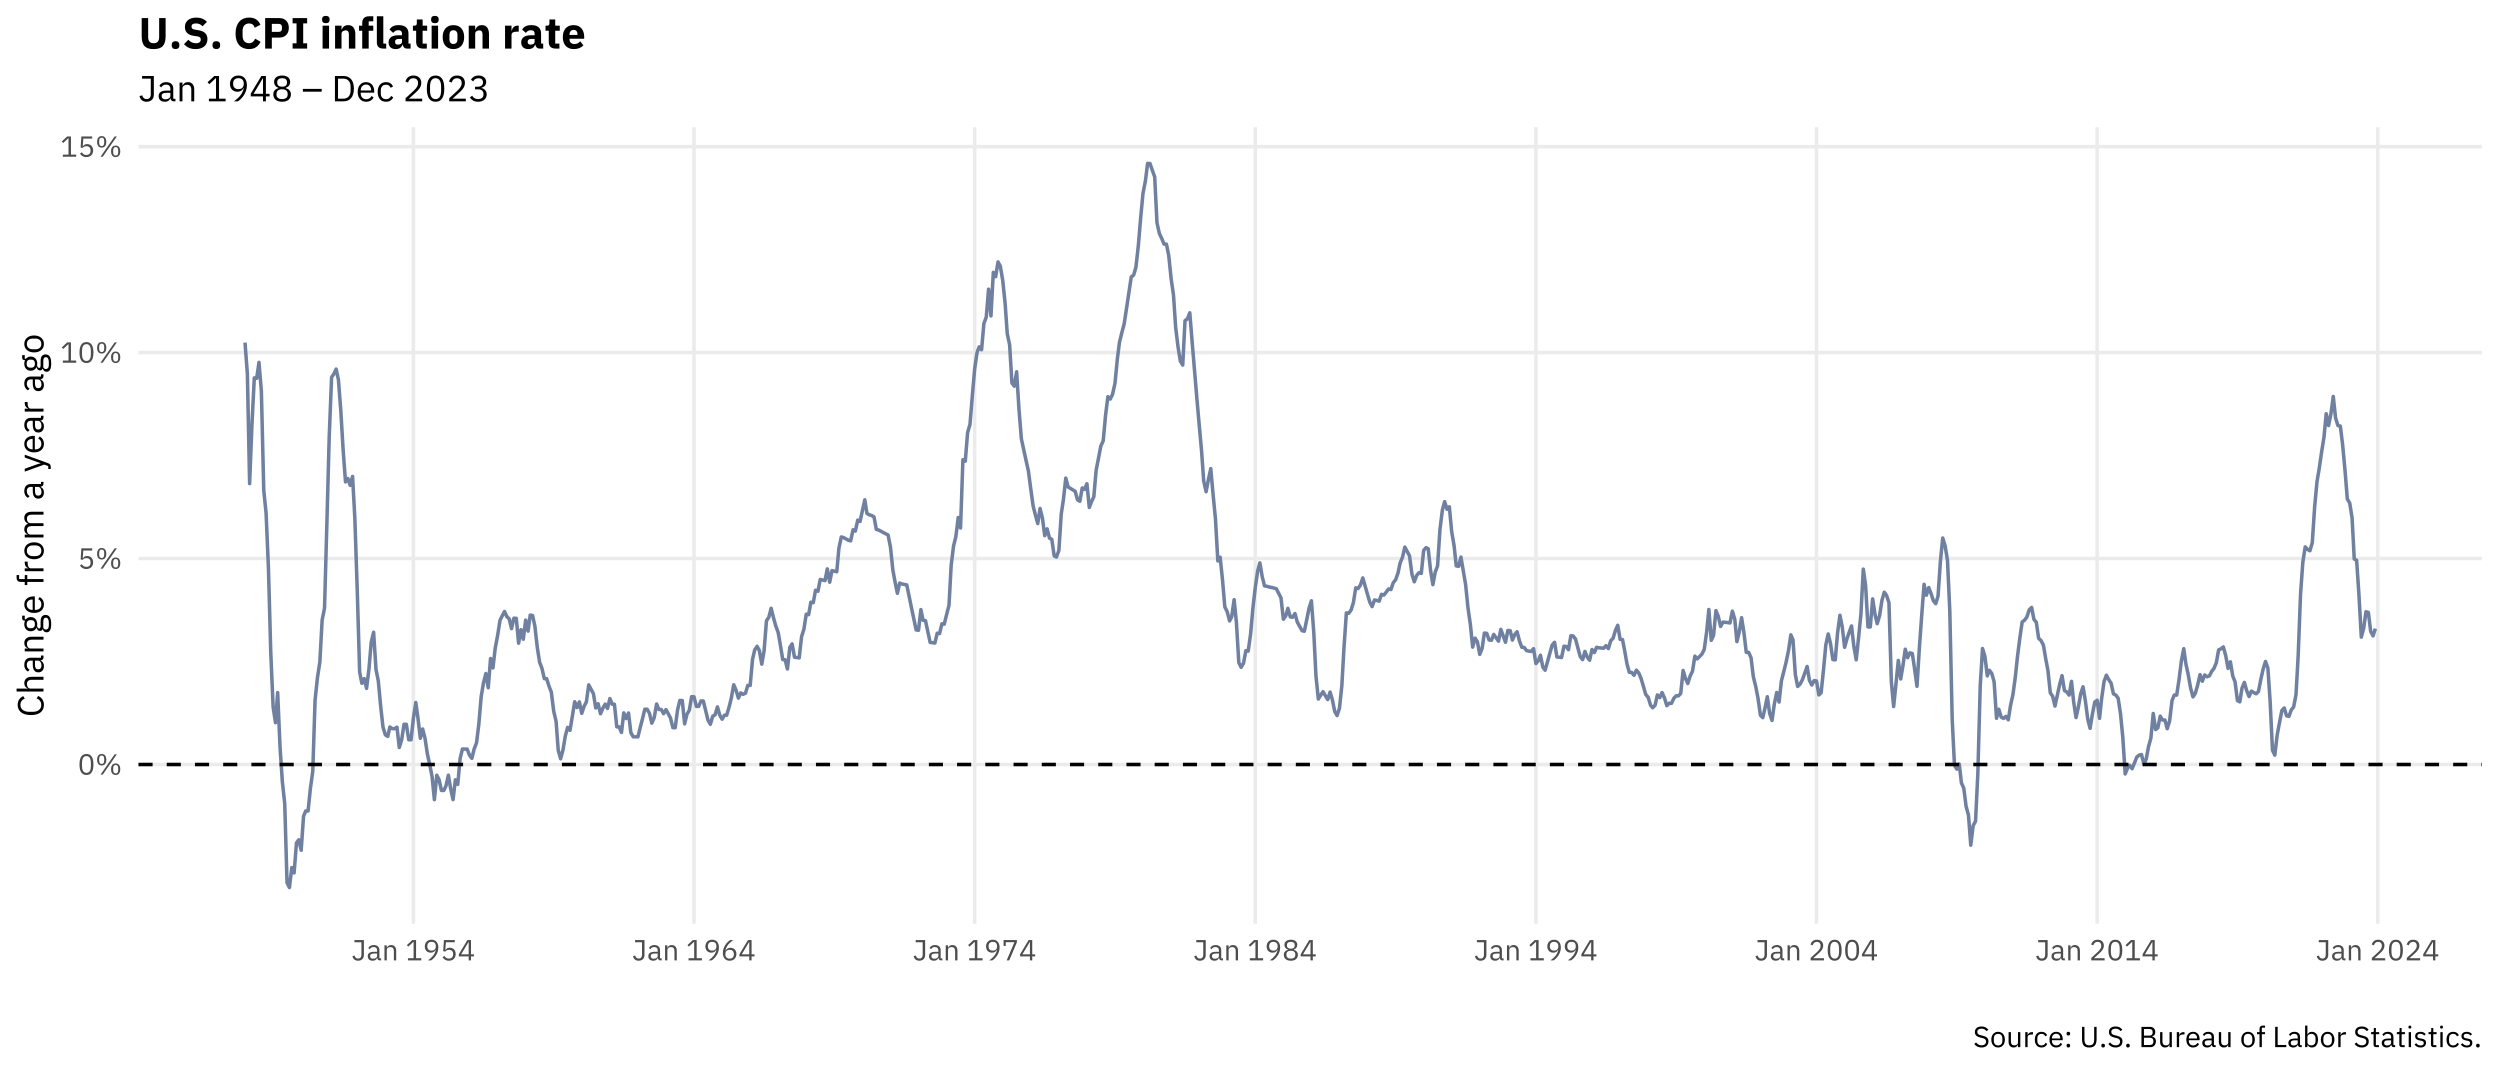 <?xml version="1.0" encoding="UTF-8"?>
<svg xmlns="http://www.w3.org/2000/svg" xmlns:xlink="http://www.w3.org/1999/xlink" width="756pt" height="324pt" viewBox="0 0 756 324" version="1.1">
<defs>
<g>
<symbol overflow="visible" id="glyph0-0">
<path style="stroke:none;" d="M 0.281 0 L 3.875 0 L 3.875 -6.859 L 0.281 -6.859 Z M 0.812 -0.531 L 0.812 -6.328 L 3.344 -6.328 L 3.344 -0.531 Z M 0.812 -0.531 "/>
</symbol>
<symbol overflow="visible" id="glyph0-1">
<path style="stroke:none;" d="M 2.641 0.109 C 4.109 0.109 4.75 -1.062 4.75 -3.062 C 4.75 -5.078 4.109 -6.25 2.641 -6.25 C 1.172 -6.25 0.531 -5.078 0.531 -3.062 C 0.531 -1.062 1.172 0.109 2.641 0.109 Z M 2.641 -0.531 C 1.688 -0.531 1.297 -1.375 1.297 -2.562 L 1.297 -3.578 C 1.297 -4.766 1.688 -5.609 2.641 -5.609 C 3.594 -5.609 3.969 -4.766 3.969 -3.578 L 3.969 -2.562 C 3.969 -1.375 3.594 -0.531 2.641 -0.531 Z M 2.641 -0.531 "/>
</symbol>
<symbol overflow="visible" id="glyph0-2">
<path style="stroke:none;" d="M 2.281 0 L 6.547 -6.141 L 5.875 -6.141 L 1.609 0 Z M 1.969 -2.766 C 2.844 -2.766 3.359 -3.375 3.359 -4.5 C 3.359 -5.625 2.844 -6.25 1.969 -6.25 C 1.078 -6.25 0.578 -5.625 0.578 -4.5 C 0.578 -3.375 1.078 -2.766 1.969 -2.766 Z M 1.969 -3.219 C 1.453 -3.219 1.203 -3.578 1.203 -4.234 L 1.203 -4.766 C 1.203 -5.438 1.453 -5.781 1.969 -5.781 C 2.469 -5.781 2.719 -5.438 2.719 -4.766 L 2.719 -4.234 C 2.719 -3.578 2.469 -3.219 1.969 -3.219 Z M 6.188 0.109 C 7.078 0.109 7.578 -0.516 7.578 -1.641 C 7.578 -2.766 7.078 -3.375 6.188 -3.375 C 5.297 -3.375 4.797 -2.766 4.797 -1.641 C 4.797 -0.516 5.297 0.109 6.188 0.109 Z M 6.188 -0.359 C 5.688 -0.359 5.438 -0.703 5.438 -1.375 L 5.438 -1.906 C 5.438 -2.562 5.688 -2.922 6.188 -2.922 C 6.703 -2.922 6.953 -2.562 6.953 -1.906 L 6.953 -1.375 C 6.953 -0.703 6.703 -0.359 6.188 -0.359 Z M 6.188 -0.359 "/>
</symbol>
<symbol overflow="visible" id="glyph0-3">
<path style="stroke:none;" d="M 4.375 -6.141 L 1.094 -6.141 L 0.875 -2.766 L 1.5 -2.672 C 1.75 -2.953 2.031 -3.188 2.594 -3.188 C 3.438 -3.188 3.875 -2.734 3.875 -1.922 L 3.875 -1.828 C 3.875 -1.016 3.438 -0.547 2.594 -0.547 C 1.859 -0.547 1.547 -0.875 1.234 -1.359 L 0.672 -0.938 C 1.047 -0.406 1.578 0.109 2.594 0.109 C 3.891 0.109 4.656 -0.734 4.656 -1.922 C 4.656 -3.109 3.891 -3.828 2.828 -3.828 C 2.188 -3.828 1.859 -3.562 1.578 -3.156 L 1.516 -3.156 L 1.688 -5.484 L 4.375 -5.484 Z M 4.375 -6.141 "/>
</symbol>
<symbol overflow="visible" id="glyph0-4">
<path style="stroke:none;" d="M 4.812 0 L 4.812 -0.656 L 3.234 -0.656 L 3.234 -6.141 L 2.078 -6.141 L 0.453 -4.625 L 0.875 -4.156 L 2.422 -5.594 L 2.484 -5.594 L 2.484 -0.656 L 0.781 -0.656 L 0.781 0 Z M 4.812 0 "/>
</symbol>
<symbol overflow="visible" id="glyph0-5">
<path style="stroke:none;" d="M 0.859 -6.141 L 0.859 -5.484 L 2.969 -5.484 L 2.969 -1.719 C 2.969 -0.938 2.609 -0.547 1.969 -0.547 C 1.344 -0.547 1.031 -0.922 0.922 -1.453 L 0.25 -1.297 C 0.406 -0.453 1 0.109 1.953 0.109 C 2.984 0.109 3.719 -0.547 3.719 -1.594 L 3.719 -6.141 Z M 0.859 -6.141 "/>
</symbol>
<symbol overflow="visible" id="glyph0-6">
<path style="stroke:none;" d="M 4.438 0 L 4.438 -0.609 L 3.922 -0.609 L 3.922 -3.109 C 3.922 -4.078 3.266 -4.641 2.188 -4.641 C 1.359 -4.641 0.812 -4.234 0.578 -3.75 L 1 -3.359 C 1.234 -3.781 1.594 -4.031 2.141 -4.031 C 2.875 -4.031 3.219 -3.688 3.219 -3.047 L 3.219 -2.594 L 2.328 -2.594 C 1 -2.594 0.391 -2.125 0.391 -1.266 C 0.391 -0.422 0.953 0.109 1.906 0.109 C 2.547 0.109 3.031 -0.188 3.219 -0.734 L 3.266 -0.734 C 3.312 -0.312 3.531 0 4.047 0 Z M 2.016 -0.5 C 1.484 -0.5 1.125 -0.75 1.125 -1.203 L 1.125 -1.375 C 1.125 -1.828 1.484 -2.062 2.281 -2.062 L 3.219 -2.062 L 3.219 -1.312 C 3.219 -0.859 2.719 -0.5 2.016 -0.5 Z M 2.016 -0.5 "/>
</symbol>
<symbol overflow="visible" id="glyph0-7">
<path style="stroke:none;" d="M 1.453 0 L 1.453 -3.156 C 1.453 -3.734 2 -4.016 2.562 -4.016 C 3.234 -4.016 3.594 -3.594 3.594 -2.781 L 3.594 0 L 4.297 0 L 4.297 -2.906 C 4.297 -4.016 3.703 -4.641 2.766 -4.641 C 2.094 -4.641 1.703 -4.312 1.484 -3.797 L 1.453 -3.797 L 1.453 -4.547 L 0.75 -4.547 L 0.75 0 Z M 1.453 0 "/>
</symbol>
<symbol overflow="visible" id="glyph0-8">
<path style="stroke:none;" d=""/>
</symbol>
<symbol overflow="visible" id="glyph0-9">
<path style="stroke:none;" d="M 4.688 -3.891 C 4.688 -5.344 3.906 -6.25 2.625 -6.25 C 1.406 -6.25 0.594 -5.422 0.594 -4.219 C 0.594 -3.047 1.344 -2.328 2.406 -2.328 C 3.156 -2.328 3.594 -2.703 3.875 -3.203 L 3.922 -3.188 C 3.594 -1.766 2.859 -0.953 1.547 0 L 2.5 0 C 3.484 -0.641 4.688 -2.062 4.688 -3.891 Z M 2.641 -2.953 C 1.828 -2.953 1.359 -3.406 1.359 -4.234 L 1.359 -4.312 C 1.359 -5.141 1.828 -5.609 2.641 -5.609 C 3.453 -5.609 3.922 -5.141 3.922 -4.312 L 3.922 -4.234 C 3.922 -3.406 3.453 -2.953 2.641 -2.953 Z M 2.641 -2.953 "/>
</symbol>
<symbol overflow="visible" id="glyph0-10">
<path style="stroke:none;" d="M 4 0 L 4 -1.203 L 4.891 -1.203 L 4.891 -1.828 L 4 -1.828 L 4 -6.141 L 2.906 -6.141 L 0.328 -1.859 L 0.328 -1.203 L 3.297 -1.203 L 3.297 0 Z M 3.25 -5.562 L 3.297 -5.562 L 3.297 -1.828 L 1.031 -1.828 Z M 3.25 -5.562 "/>
</symbol>
<symbol overflow="visible" id="glyph0-11">
<path style="stroke:none;" d="M 2.641 0.109 C 3.875 0.109 4.688 -0.719 4.688 -1.922 C 4.688 -3.094 3.938 -3.812 2.875 -3.812 C 2.125 -3.812 1.688 -3.438 1.406 -2.938 L 1.359 -2.953 C 1.688 -4.375 2.422 -5.188 3.734 -6.141 L 2.781 -6.141 C 1.797 -5.5 0.594 -4.078 0.594 -2.25 C 0.594 -0.797 1.375 0.109 2.641 0.109 Z M 2.641 -0.531 C 1.828 -0.531 1.359 -1 1.359 -1.828 L 1.359 -1.906 C 1.359 -2.734 1.828 -3.188 2.641 -3.188 C 3.453 -3.188 3.922 -2.734 3.922 -1.906 L 3.922 -1.828 C 3.922 -1 3.453 -0.531 2.641 -0.531 Z M 2.641 -0.531 "/>
</symbol>
<symbol overflow="visible" id="glyph0-12">
<path style="stroke:none;" d="M 2.328 0 L 4.641 -5.484 L 4.641 -6.141 L 0.609 -6.141 L 0.609 -4.359 L 1.266 -4.359 L 1.266 -5.5 L 3.891 -5.5 L 1.547 0 Z M 2.328 0 "/>
</symbol>
<symbol overflow="visible" id="glyph0-13">
<path style="stroke:none;" d="M 2.641 0.109 C 4.031 0.109 4.766 -0.656 4.766 -1.672 C 4.766 -2.5 4.266 -2.984 3.531 -3.188 L 3.531 -3.266 C 4.172 -3.484 4.578 -4 4.578 -4.703 C 4.578 -5.641 3.859 -6.25 2.641 -6.25 C 1.422 -6.25 0.688 -5.641 0.688 -4.703 C 0.688 -4 1.109 -3.484 1.75 -3.266 L 1.75 -3.188 C 1.016 -2.984 0.516 -2.5 0.516 -1.672 C 0.516 -0.656 1.234 0.109 2.641 0.109 Z M 2.641 -0.531 C 1.781 -0.531 1.297 -0.938 1.297 -1.641 L 1.297 -1.828 C 1.297 -2.516 1.781 -2.922 2.641 -2.922 C 3.5 -2.922 3.984 -2.516 3.984 -1.828 L 3.984 -1.641 C 3.984 -0.938 3.5 -0.531 2.641 -0.531 Z M 2.641 -3.531 C 1.875 -3.531 1.453 -3.875 1.453 -4.5 L 1.453 -4.641 C 1.453 -5.266 1.875 -5.609 2.641 -5.609 C 3.406 -5.609 3.812 -5.266 3.812 -4.641 L 3.812 -4.5 C 3.812 -3.875 3.406 -3.531 2.641 -3.531 Z M 2.641 -3.531 "/>
</symbol>
<symbol overflow="visible" id="glyph0-14">
<path style="stroke:none;" d="M 4.688 -0.656 L 1.453 -0.656 L 3.109 -2.141 C 3.891 -2.844 4.453 -3.516 4.453 -4.453 C 4.453 -5.5 3.781 -6.25 2.578 -6.25 C 1.391 -6.25 0.844 -5.531 0.609 -4.797 L 1.266 -4.547 C 1.438 -5.125 1.781 -5.594 2.547 -5.594 C 3.297 -5.594 3.672 -5.125 3.672 -4.438 L 3.672 -4.344 C 3.672 -3.75 3.234 -3.125 2.672 -2.609 L 0.656 -0.75 L 0.656 0 L 4.688 0 Z M 4.688 -0.656 "/>
</symbol>
<symbol overflow="visible" id="glyph0-15">
<path style="stroke:none;" d="M 2.547 0.109 C 3.859 0.109 4.656 -0.609 4.656 -1.734 C 4.656 -2.656 4.141 -3.188 2.938 -3.453 L 2.438 -3.578 C 1.656 -3.75 1.281 -4.016 1.281 -4.594 C 1.281 -5.25 1.766 -5.594 2.547 -5.594 C 3.266 -5.594 3.734 -5.297 4.062 -4.844 L 4.625 -5.25 C 4.156 -5.891 3.516 -6.25 2.594 -6.25 C 1.375 -6.25 0.547 -5.656 0.547 -4.562 C 0.547 -3.625 1.172 -3.125 2.281 -2.875 L 2.781 -2.766 C 3.594 -2.578 3.922 -2.281 3.922 -1.703 C 3.922 -1 3.453 -0.547 2.562 -0.547 C 1.859 -0.547 1.344 -0.859 0.922 -1.422 L 0.375 -0.969 C 0.859 -0.297 1.562 0.109 2.547 0.109 Z M 2.547 0.109 "/>
</symbol>
<symbol overflow="visible" id="glyph0-16">
<path style="stroke:none;" d="M 2.469 0.109 C 3.672 0.109 4.516 -0.828 4.516 -2.266 C 4.516 -3.719 3.672 -4.641 2.469 -4.641 C 1.25 -4.641 0.406 -3.719 0.406 -2.266 C 0.406 -0.828 1.25 0.109 2.469 0.109 Z M 2.469 -0.516 C 1.703 -0.516 1.172 -0.984 1.172 -1.938 L 1.172 -2.594 C 1.172 -3.547 1.703 -4.016 2.469 -4.016 C 3.219 -4.016 3.75 -3.547 3.75 -2.594 L 3.75 -1.938 C 3.75 -0.984 3.219 -0.516 2.469 -0.516 Z M 2.469 -0.516 "/>
</symbol>
<symbol overflow="visible" id="glyph0-17">
<path style="stroke:none;" d="M 3.547 0 L 4.25 0 L 4.25 -4.547 L 3.547 -4.547 L 3.547 -1.406 C 3.547 -0.797 3 -0.531 2.453 -0.531 C 1.766 -0.531 1.406 -0.938 1.406 -1.75 L 1.406 -4.547 L 0.703 -4.547 L 0.703 -1.625 C 0.703 -0.531 1.297 0.109 2.234 0.109 C 2.984 0.109 3.328 -0.312 3.516 -0.734 L 3.547 -0.734 Z M 3.547 0 "/>
</symbol>
<symbol overflow="visible" id="glyph0-18">
<path style="stroke:none;" d="M 1.453 0 L 1.453 -3.078 C 1.453 -3.516 1.906 -3.828 2.672 -3.828 L 3.078 -3.828 L 3.078 -4.547 L 2.812 -4.547 C 2.062 -4.547 1.656 -4.141 1.5 -3.703 L 1.453 -3.703 L 1.453 -4.547 L 0.75 -4.547 L 0.75 0 Z M 1.453 0 "/>
</symbol>
<symbol overflow="visible" id="glyph0-19">
<path style="stroke:none;" d="M 2.438 0.109 C 3.297 0.109 3.891 -0.312 4.172 -0.969 L 3.672 -1.312 C 3.422 -0.797 3.016 -0.516 2.438 -0.516 C 1.594 -0.516 1.172 -1.094 1.172 -1.875 L 1.172 -2.656 C 1.172 -3.453 1.594 -4.016 2.438 -4.016 C 2.984 -4.016 3.375 -3.75 3.547 -3.281 L 4.141 -3.578 C 3.875 -4.203 3.328 -4.641 2.438 -4.641 C 1.156 -4.641 0.406 -3.719 0.406 -2.266 C 0.406 -0.812 1.156 0.109 2.438 0.109 Z M 2.438 0.109 "/>
</symbol>
<symbol overflow="visible" id="glyph0-20">
<path style="stroke:none;" d="M 2.453 0.109 C 3.312 0.109 3.953 -0.312 4.25 -0.938 L 3.75 -1.297 C 3.516 -0.797 3.062 -0.516 2.5 -0.516 C 1.656 -0.516 1.156 -1.094 1.156 -1.875 L 1.156 -2.094 L 4.422 -2.094 L 4.422 -2.422 C 4.422 -3.719 3.672 -4.641 2.453 -4.641 C 1.219 -4.641 0.406 -3.719 0.406 -2.266 C 0.406 -0.828 1.219 0.109 2.453 0.109 Z M 2.453 -4.062 C 3.172 -4.062 3.656 -3.516 3.656 -2.719 L 3.656 -2.625 L 1.156 -2.625 L 1.156 -2.688 C 1.156 -3.469 1.688 -4.062 2.453 -4.062 Z M 2.453 -4.062 "/>
</symbol>
<symbol overflow="visible" id="glyph0-21">
<path style="stroke:none;" d="M 1.281 0.109 C 1.656 0.109 1.828 -0.109 1.828 -0.406 L 1.828 -0.516 C 1.828 -0.812 1.656 -1.031 1.281 -1.031 C 0.922 -1.031 0.75 -0.812 0.75 -0.516 L 0.75 -0.406 C 0.75 -0.109 0.922 0.109 1.281 0.109 Z M 1.281 -3.516 C 1.656 -3.516 1.828 -3.719 1.828 -4.016 L 1.828 -4.141 C 1.828 -4.438 1.656 -4.641 1.281 -4.641 C 0.922 -4.641 0.75 -4.438 0.75 -4.141 L 0.75 -4.016 C 0.75 -3.719 0.922 -3.516 1.281 -3.516 Z M 1.281 -3.516 "/>
</symbol>
<symbol overflow="visible" id="glyph0-22">
<path style="stroke:none;" d="M 0.781 -6.141 L 0.781 -2.516 C 0.781 -0.734 1.312 0.109 2.953 0.109 C 4.594 0.109 5.188 -0.734 5.188 -2.516 L 5.188 -6.141 L 4.453 -6.141 L 4.453 -2.344 C 4.453 -1.172 4.078 -0.547 2.984 -0.547 C 1.891 -0.547 1.516 -1.172 1.516 -2.344 L 1.516 -6.141 Z M 0.781 -6.141 "/>
</symbol>
<symbol overflow="visible" id="glyph0-23">
<path style="stroke:none;" d="M 1.203 0.109 C 1.562 0.109 1.734 -0.109 1.734 -0.406 L 1.734 -0.516 C 1.734 -0.812 1.562 -1.031 1.203 -1.031 C 0.828 -1.031 0.656 -0.812 0.656 -0.516 L 0.656 -0.406 C 0.656 -0.109 0.828 0.109 1.203 0.109 Z M 1.203 0.109 "/>
</symbol>
<symbol overflow="visible" id="glyph0-24">
<path style="stroke:none;" d="M 0.812 0 L 3.609 0 C 4.516 0 5.188 -0.766 5.188 -1.781 C 5.188 -2.797 4.422 -3.172 3.984 -3.203 L 3.984 -3.25 C 4.391 -3.312 4.984 -3.641 4.984 -4.562 C 4.984 -5.516 4.359 -6.141 3.344 -6.141 L 0.812 -6.141 Z M 1.562 -2.844 L 3.375 -2.844 C 4.016 -2.844 4.406 -2.516 4.406 -1.906 L 4.406 -1.594 C 4.406 -0.984 4.016 -0.656 3.375 -0.656 L 1.562 -0.656 Z M 1.562 -5.484 L 3.25 -5.484 C 3.828 -5.484 4.188 -5.188 4.188 -4.641 L 4.188 -4.344 C 4.188 -3.797 3.828 -3.484 3.25 -3.484 L 1.562 -3.484 Z M 1.562 -5.484 "/>
</symbol>
<symbol overflow="visible" id="glyph0-25">
<path style="stroke:none;" d="M 1 0 L 1.703 0 L 1.703 -3.922 L 2.672 -3.922 L 2.672 -4.547 L 1.703 -4.547 L 1.703 -5.891 L 2.672 -5.891 L 2.672 -6.516 L 1.984 -6.516 C 1.312 -6.516 1 -6.078 1 -5.453 L 1 -4.547 L 0.25 -4.547 L 0.25 -3.922 L 1 -3.922 Z M 1 0 "/>
</symbol>
<symbol overflow="visible" id="glyph0-26">
<path style="stroke:none;" d="M 4.172 0 L 4.172 -0.656 L 1.562 -0.656 L 1.562 -6.141 L 0.812 -6.141 L 0.812 0 Z M 4.172 0 "/>
</symbol>
<symbol overflow="visible" id="glyph0-27">
<path style="stroke:none;" d="M 0.75 0 L 1.453 0 L 1.453 -0.734 L 1.484 -0.734 C 1.766 -0.172 2.188 0.109 2.812 0.109 C 3.953 0.109 4.656 -0.812 4.656 -2.266 C 4.656 -3.719 3.953 -4.641 2.812 -4.641 C 2.188 -4.641 1.719 -4.375 1.484 -3.797 L 1.453 -3.797 L 1.453 -6.516 L 0.75 -6.516 Z M 2.625 -0.531 C 1.984 -0.531 1.453 -0.859 1.453 -1.453 L 1.453 -3.141 C 1.453 -3.641 1.984 -4.016 2.625 -4.016 C 3.406 -4.016 3.906 -3.469 3.906 -2.656 L 3.906 -1.875 C 3.906 -1.078 3.406 -0.531 2.625 -0.531 Z M 2.625 -0.531 "/>
</symbol>
<symbol overflow="visible" id="glyph0-28">
<path style="stroke:none;" d="M 2.625 0 L 2.625 -0.609 L 1.703 -0.609 L 1.703 -3.922 L 2.703 -3.922 L 2.703 -4.547 L 1.703 -4.547 L 1.703 -5.797 L 1.078 -5.797 L 1.078 -4.953 C 1.078 -4.641 0.969 -4.547 0.672 -4.547 L 0.25 -4.547 L 0.25 -3.922 L 1 -3.922 L 1 -0.75 C 1 -0.312 1.266 0 1.75 0 Z M 2.625 0 "/>
</symbol>
<symbol overflow="visible" id="glyph0-29">
<path style="stroke:none;" d="M 1.094 -5.609 C 1.406 -5.609 1.531 -5.766 1.531 -6 L 1.531 -6.109 C 1.531 -6.344 1.406 -6.516 1.094 -6.516 C 0.797 -6.516 0.672 -6.344 0.672 -6.109 L 0.672 -6 C 0.672 -5.766 0.797 -5.609 1.094 -5.609 Z M 0.75 0 L 1.453 0 L 1.453 -4.547 L 0.75 -4.547 Z M 0.75 0 "/>
</symbol>
<symbol overflow="visible" id="glyph0-30">
<path style="stroke:none;" d="M 2.109 0.109 C 3.156 0.109 3.797 -0.438 3.797 -1.312 C 3.797 -2 3.406 -2.438 2.406 -2.594 L 2.047 -2.641 C 1.484 -2.734 1.172 -2.906 1.172 -3.344 C 1.172 -3.781 1.484 -4.047 2.062 -4.047 C 2.641 -4.047 3.031 -3.781 3.234 -3.5 L 3.703 -3.922 C 3.328 -4.375 2.844 -4.641 2.125 -4.641 C 1.203 -4.641 0.5 -4.203 0.5 -3.312 C 0.5 -2.469 1.125 -2.125 1.969 -2 L 2.328 -1.938 C 2.922 -1.859 3.109 -1.578 3.109 -1.234 C 3.109 -0.766 2.766 -0.5 2.156 -0.5 C 1.594 -0.5 1.172 -0.75 0.812 -1.188 L 0.312 -0.781 C 0.719 -0.25 1.281 0.109 2.109 0.109 Z M 2.109 0.109 "/>
</symbol>
<symbol overflow="visible" id="glyph1-0">
<path style="stroke:none;" d="M 0 -0.359 L 0 -4.844 L -8.578 -4.844 L -8.578 -0.359 Z M -0.656 -1.016 L -7.922 -1.016 L -7.922 -4.188 L -0.656 -4.188 Z M -0.656 -1.016 "/>
</symbol>
<symbol overflow="visible" id="glyph1-1">
<path style="stroke:none;" d="M 0.125 -3.734 C 0.125 -5 -0.531 -5.938 -1.609 -6.422 L -2.078 -5.688 C -1.25 -5.375 -0.688 -4.703 -0.688 -3.734 C -0.688 -2.406 -1.656 -1.625 -3.219 -1.625 L -4.359 -1.625 C -5.938 -1.625 -6.984 -2.406 -6.984 -3.734 C -6.984 -4.672 -6.469 -5.312 -5.672 -5.625 L -6.125 -6.375 C -7.188 -5.891 -7.812 -5 -7.812 -3.734 C -7.812 -1.797 -6.359 -0.641 -3.797 -0.641 C -1.234 -0.641 0.125 -1.797 0.125 -3.734 Z M 0.125 -3.734 "/>
</symbol>
<symbol overflow="visible" id="glyph1-2">
<path style="stroke:none;" d="M 0 -0.938 L 0 -1.812 L -3.938 -1.812 C -4.656 -1.812 -5.016 -2.5 -5.016 -3.203 C -5.016 -4.047 -4.5 -4.484 -3.484 -4.484 L 0 -4.484 L 0 -5.375 L -3.641 -5.375 C -5.016 -5.375 -5.812 -4.625 -5.812 -3.469 C -5.812 -2.625 -5.391 -2.141 -4.75 -1.859 L -4.75 -1.812 L -8.141 -1.812 L -8.141 -0.938 Z M 0 -0.938 "/>
</symbol>
<symbol overflow="visible" id="glyph1-3">
<path style="stroke:none;" d="M 0 -5.562 L -0.766 -5.562 L -0.766 -4.906 L -3.891 -4.906 C -5.094 -4.906 -5.812 -4.094 -5.812 -2.734 C -5.812 -1.703 -5.297 -1.016 -4.703 -0.719 L -4.203 -1.25 C -4.719 -1.547 -5.047 -2 -5.047 -2.688 C -5.047 -3.594 -4.609 -4.031 -3.812 -4.031 L -3.25 -4.031 L -3.25 -2.906 C -3.25 -1.25 -2.656 -0.484 -1.578 -0.484 C -0.531 -0.484 0.125 -1.188 0.125 -2.391 C 0.125 -3.172 -0.234 -3.781 -0.922 -4.031 L -0.922 -4.078 C -0.391 -4.141 0 -4.406 0 -5.062 Z M -0.609 -2.531 C -0.609 -1.844 -0.938 -1.406 -1.5 -1.406 L -1.734 -1.406 C -2.281 -1.406 -2.578 -1.859 -2.578 -2.859 L -2.578 -4.031 L -1.656 -4.031 C -1.062 -4.031 -0.609 -3.406 -0.609 -2.531 Z M -0.609 -2.531 "/>
</symbol>
<symbol overflow="visible" id="glyph1-4">
<path style="stroke:none;" d="M 0 -1.812 L -3.938 -1.812 C -4.656 -1.812 -5.016 -2.5 -5.016 -3.203 C -5.016 -4.047 -4.5 -4.484 -3.484 -4.484 L 0 -4.484 L 0 -5.375 L -3.641 -5.375 C -5.016 -5.375 -5.812 -4.625 -5.812 -3.469 C -5.812 -2.625 -5.391 -2.141 -4.75 -1.859 L -4.75 -1.812 L -5.672 -1.812 L -5.672 -0.938 L 0 -0.938 Z M 0 -1.812 "/>
</symbol>
<symbol overflow="visible" id="glyph1-5">
<path style="stroke:none;" d="M 0.625 -5.719 C -0.312 -5.719 -0.875 -5.109 -0.875 -3.703 L -0.875 -2.5 C -0.875 -1.984 -0.969 -1.625 -1.312 -1.625 C -1.656 -1.625 -1.844 -2 -1.953 -2.375 C -1.906 -2.547 -1.891 -2.734 -1.891 -2.922 C -1.891 -4.219 -2.688 -5.078 -3.844 -5.078 C -4.453 -5.078 -4.969 -4.828 -5.312 -4.422 L -5.672 -4.422 L -5.672 -5.5 L -6.453 -5.5 L -6.453 -4.656 C -6.453 -4.188 -6.125 -4 -5.688 -4 L -5.594 -4 C -5.734 -3.688 -5.812 -3.328 -5.812 -2.922 C -5.812 -1.625 -5 -0.781 -3.844 -0.781 C -3.062 -0.781 -2.438 -1.172 -2.109 -1.844 L -2.062 -1.844 C -1.922 -1.281 -1.656 -0.875 -1.078 -0.875 C -0.688 -0.875 -0.438 -1.062 -0.281 -1.375 L -0.172 -1.375 C -0.016 -0.812 0.312 -0.469 0.938 -0.469 C 1.828 -0.469 2.328 -1.203 2.328 -2.969 C 2.328 -4.797 1.797 -5.719 0.625 -5.719 Z M 0.688 -4.891 C 1.312 -4.891 1.609 -4.328 1.609 -3.344 L 1.609 -2.531 C 1.609 -1.641 1.203 -1.297 0.719 -1.297 C 0.359 -1.297 0.109 -1.469 -0.062 -1.828 L -0.062 -3.719 C -0.062 -4.594 0.234 -4.891 0.688 -4.891 Z M -2.594 -2.922 C -2.594 -2.172 -2.953 -1.703 -3.703 -1.703 L -4 -1.703 C -4.75 -1.703 -5.109 -2.172 -5.109 -2.922 C -5.109 -3.672 -4.75 -4.141 -4 -4.141 L -3.703 -4.141 C -2.953 -4.141 -2.594 -3.672 -2.594 -2.922 Z M -2.594 -2.922 "/>
</symbol>
<symbol overflow="visible" id="glyph1-6">
<path style="stroke:none;" d="M 0.125 -3.062 C 0.125 -4.141 -0.391 -4.953 -1.172 -5.312 L -1.609 -4.688 C -0.984 -4.391 -0.641 -3.844 -0.641 -3.125 C -0.641 -2.062 -1.375 -1.438 -2.359 -1.438 L -2.625 -1.438 L -2.625 -5.516 L -3.031 -5.516 C -4.641 -5.516 -5.812 -4.594 -5.812 -3.062 C -5.812 -1.531 -4.641 -0.516 -2.844 -0.516 C -1.031 -0.516 0.125 -1.531 0.125 -3.062 Z M -5.078 -3.062 C -5.078 -3.969 -4.406 -4.578 -3.406 -4.578 L -3.281 -4.578 L -3.281 -1.438 L -3.359 -1.438 C -4.344 -1.438 -5.078 -2.109 -5.078 -3.062 Z M -5.078 -3.062 "/>
</symbol>
<symbol overflow="visible" id="glyph1-7">
<path style="stroke:none;" d=""/>
</symbol>
<symbol overflow="visible" id="glyph1-8">
<path style="stroke:none;" d="M 0 -1.25 L 0 -2.125 L -4.906 -2.125 L -4.906 -3.344 L -5.672 -3.344 L -5.672 -2.125 L -7.375 -2.125 L -7.375 -3.344 L -8.141 -3.344 L -8.141 -2.484 C -8.141 -1.656 -7.594 -1.25 -6.812 -1.25 L -5.672 -1.25 L -5.672 -0.312 L -4.906 -0.312 L -4.906 -1.25 Z M 0 -1.25 "/>
</symbol>
<symbol overflow="visible" id="glyph1-9">
<path style="stroke:none;" d="M 0 -1.812 L -3.844 -1.812 C -4.391 -1.812 -4.797 -2.391 -4.797 -3.328 L -4.797 -3.844 L -5.672 -3.844 L -5.672 -3.516 C -5.672 -2.578 -5.172 -2.062 -4.625 -1.875 L -4.625 -1.812 L -5.672 -1.812 L -5.672 -0.938 L 0 -0.938 Z M 0 -1.812 "/>
</symbol>
<symbol overflow="visible" id="glyph1-10">
<path style="stroke:none;" d="M 0.125 -3.078 C 0.125 -4.594 -1.031 -5.641 -2.844 -5.641 C -4.641 -5.641 -5.812 -4.594 -5.812 -3.078 C -5.812 -1.562 -4.641 -0.516 -2.844 -0.516 C -1.031 -0.516 0.125 -1.562 0.125 -3.078 Z M -0.656 -3.078 C -0.656 -2.141 -1.234 -1.469 -2.438 -1.469 L -3.25 -1.469 C -4.438 -1.469 -5.031 -2.141 -5.031 -3.078 C -5.031 -4.031 -4.438 -4.703 -3.25 -4.703 L -2.438 -4.703 C -1.234 -4.703 -0.656 -4.031 -0.656 -3.078 Z M -0.656 -3.078 "/>
</symbol>
<symbol overflow="visible" id="glyph1-11">
<path style="stroke:none;" d="M 0 -1.812 L -3.938 -1.812 C -4.656 -1.812 -5.016 -2.469 -5.016 -3.172 C -5.016 -4 -4.5 -4.391 -3.484 -4.391 L 0 -4.391 L 0 -5.266 L -3.938 -5.266 C -4.656 -5.266 -5.016 -5.906 -5.016 -6.594 C -5.016 -7.453 -4.484 -7.844 -3.484 -7.844 L 0 -7.844 L 0 -8.719 L -3.641 -8.719 C -5.016 -8.719 -5.812 -8.031 -5.812 -6.875 C -5.812 -5.906 -5.266 -5.359 -4.656 -5.141 L -4.656 -5.125 C -5.469 -4.812 -5.812 -4.141 -5.812 -3.391 C -5.812 -2.516 -5.328 -2.109 -4.75 -1.859 L -4.75 -1.812 L -5.672 -1.812 L -5.672 -0.938 L 0 -0.938 Z M 0 -1.812 "/>
</symbol>
<symbol overflow="visible" id="glyph1-12">
<path style="stroke:none;" d="M -1.812 -3.062 L -0.891 -2.75 L -0.891 -2.688 L -1.812 -2.438 L -5.672 -1.062 L -5.672 -0.188 L 0.219 -2.312 L 1.438 -1.875 L 1.438 -0.984 L 2.203 -0.984 L 2.203 -1.438 C 2.203 -2.281 2 -2.516 1.312 -2.766 L -5.672 -5.297 L -5.672 -4.438 Z M -1.812 -3.062 "/>
</symbol>
<symbol overflow="visible" id="glyph2-0">
<path style="stroke:none;" d="M 0.359 0 L 4.844 0 L 4.844 -8.578 L 0.359 -8.578 Z M 1.016 -0.656 L 1.016 -7.922 L 4.188 -7.922 L 4.188 -0.656 Z M 1.016 -0.656 "/>
</symbol>
<symbol overflow="visible" id="glyph2-1">
<path style="stroke:none;" d="M 1.078 -7.672 L 1.078 -6.859 L 3.719 -6.859 L 3.719 -2.156 C 3.719 -1.172 3.25 -0.688 2.469 -0.688 C 1.688 -0.688 1.281 -1.156 1.141 -1.812 L 0.312 -1.609 C 0.516 -0.578 1.25 0.125 2.438 0.125 C 3.734 0.125 4.641 -0.688 4.641 -1.984 L 4.641 -7.672 Z M 1.078 -7.672 "/>
</symbol>
<symbol overflow="visible" id="glyph2-2">
<path style="stroke:none;" d="M 5.562 0 L 5.562 -0.766 L 4.906 -0.766 L 4.906 -3.891 C 4.906 -5.094 4.094 -5.812 2.734 -5.812 C 1.703 -5.812 1.016 -5.297 0.719 -4.703 L 1.25 -4.203 C 1.547 -4.719 2 -5.047 2.688 -5.047 C 3.594 -5.047 4.031 -4.609 4.031 -3.812 L 4.031 -3.25 L 2.906 -3.25 C 1.25 -3.25 0.484 -2.656 0.484 -1.578 C 0.484 -0.531 1.188 0.125 2.391 0.125 C 3.172 0.125 3.781 -0.234 4.031 -0.922 L 4.078 -0.922 C 4.141 -0.391 4.406 0 5.062 0 Z M 2.531 -0.609 C 1.844 -0.609 1.406 -0.938 1.406 -1.5 L 1.406 -1.734 C 1.406 -2.281 1.859 -2.578 2.859 -2.578 L 4.031 -2.578 L 4.031 -1.656 C 4.031 -1.062 3.406 -0.609 2.531 -0.609 Z M 2.531 -0.609 "/>
</symbol>
<symbol overflow="visible" id="glyph2-3">
<path style="stroke:none;" d="M 1.812 0 L 1.812 -3.938 C 1.812 -4.656 2.5 -5.016 3.203 -5.016 C 4.047 -5.016 4.484 -4.5 4.484 -3.484 L 4.484 0 L 5.375 0 L 5.375 -3.641 C 5.375 -5.016 4.625 -5.812 3.469 -5.812 C 2.625 -5.812 2.141 -5.391 1.859 -4.75 L 1.812 -4.75 L 1.812 -5.672 L 0.938 -5.672 L 0.938 0 Z M 1.812 0 "/>
</symbol>
<symbol overflow="visible" id="glyph2-4">
<path style="stroke:none;" d=""/>
</symbol>
<symbol overflow="visible" id="glyph2-5">
<path style="stroke:none;" d="M 6.016 0 L 6.016 -0.812 L 4.031 -0.812 L 4.031 -7.672 L 2.594 -7.672 L 0.562 -5.781 L 1.094 -5.188 L 3.031 -7 L 3.109 -7 L 3.109 -0.812 L 0.969 -0.812 L 0.969 0 Z M 6.016 0 "/>
</symbol>
<symbol overflow="visible" id="glyph2-6">
<path style="stroke:none;" d="M 5.859 -4.859 C 5.859 -6.688 4.891 -7.812 3.281 -7.812 C 1.75 -7.812 0.734 -6.781 0.734 -5.266 C 0.734 -3.812 1.688 -2.906 3 -2.906 C 3.938 -2.906 4.484 -3.375 4.844 -4 L 4.906 -3.984 C 4.484 -2.203 3.578 -1.203 1.938 0 L 3.125 0 C 4.359 -0.797 5.859 -2.578 5.859 -4.859 Z M 3.297 -3.688 C 2.281 -3.688 1.688 -4.266 1.688 -5.297 L 1.688 -5.391 C 1.688 -6.422 2.281 -7 3.297 -7 C 4.312 -7 4.906 -6.422 4.906 -5.391 L 4.906 -5.297 C 4.906 -4.266 4.312 -3.688 3.297 -3.688 Z M 3.297 -3.688 "/>
</symbol>
<symbol overflow="visible" id="glyph2-7">
<path style="stroke:none;" d="M 5 0 L 5 -1.5 L 6.109 -1.5 L 6.109 -2.281 L 5 -2.281 L 5 -7.672 L 3.625 -7.672 L 0.422 -2.328 L 0.422 -1.5 L 4.125 -1.5 L 4.125 0 Z M 4.062 -6.969 L 4.125 -6.969 L 4.125 -2.281 L 1.281 -2.281 Z M 4.062 -6.969 "/>
</symbol>
<symbol overflow="visible" id="glyph2-8">
<path style="stroke:none;" d="M 3.297 0.125 C 5.047 0.125 5.969 -0.828 5.969 -2.094 C 5.969 -3.141 5.328 -3.734 4.406 -4 L 4.406 -4.078 C 5.219 -4.359 5.734 -5 5.734 -5.891 C 5.734 -7.047 4.828 -7.812 3.297 -7.812 C 1.766 -7.812 0.875 -7.047 0.875 -5.891 C 0.875 -5 1.391 -4.359 2.188 -4.078 L 2.188 -4 C 1.266 -3.734 0.641 -3.141 0.641 -2.094 C 0.641 -0.828 1.547 0.125 3.297 0.125 Z M 3.297 -0.672 C 2.234 -0.672 1.609 -1.172 1.609 -2.047 L 1.609 -2.281 C 1.609 -3.141 2.234 -3.656 3.297 -3.656 C 4.359 -3.656 4.984 -3.141 4.984 -2.281 L 4.984 -2.047 C 4.984 -1.172 4.359 -0.672 3.297 -0.672 Z M 3.297 -4.422 C 2.344 -4.422 1.828 -4.844 1.828 -5.625 L 1.828 -5.797 C 1.828 -6.578 2.344 -7 3.297 -7 C 4.25 -7 4.781 -6.578 4.781 -5.797 L 4.781 -5.625 C 4.781 -4.844 4.25 -4.422 3.297 -4.422 Z M 3.297 -4.422 "/>
</symbol>
<symbol overflow="visible" id="glyph2-9">
<path style="stroke:none;" d="M 6.078 -2.922 L 6.078 -3.766 L 0.391 -3.766 L 0.391 -2.922 Z M 6.078 -2.922 "/>
</symbol>
<symbol overflow="visible" id="glyph2-10">
<path style="stroke:none;" d="M 1.016 0 L 3.594 0 C 5.516 0 6.75 -1.281 6.75 -3.844 C 6.75 -6.406 5.516 -7.672 3.594 -7.672 L 1.016 -7.672 Z M 1.953 -0.812 L 1.953 -6.859 L 3.594 -6.859 C 4.859 -6.859 5.75 -5.984 5.75 -4.469 L 5.75 -3.219 C 5.75 -1.688 4.859 -0.812 3.594 -0.812 Z M 1.953 -0.812 "/>
</symbol>
<symbol overflow="visible" id="glyph2-11">
<path style="stroke:none;" d="M 3.062 0.125 C 4.141 0.125 4.953 -0.391 5.312 -1.172 L 4.688 -1.609 C 4.391 -0.984 3.844 -0.641 3.125 -0.641 C 2.062 -0.641 1.438 -1.375 1.438 -2.359 L 1.438 -2.625 L 5.516 -2.625 L 5.516 -3.031 C 5.516 -4.641 4.594 -5.812 3.062 -5.812 C 1.531 -5.812 0.516 -4.641 0.516 -2.844 C 0.516 -1.031 1.531 0.125 3.062 0.125 Z M 3.062 -5.078 C 3.969 -5.078 4.578 -4.406 4.578 -3.406 L 4.578 -3.281 L 1.438 -3.281 L 1.438 -3.359 C 1.438 -4.344 2.109 -5.078 3.062 -5.078 Z M 3.062 -5.078 "/>
</symbol>
<symbol overflow="visible" id="glyph2-12">
<path style="stroke:none;" d="M 3.047 0.125 C 4.125 0.125 4.859 -0.391 5.219 -1.203 L 4.594 -1.641 C 4.281 -0.984 3.766 -0.656 3.047 -0.656 C 2 -0.656 1.469 -1.359 1.469 -2.359 L 1.469 -3.328 C 1.469 -4.312 2 -5.031 3.047 -5.031 C 3.734 -5.031 4.219 -4.688 4.438 -4.109 L 5.172 -4.484 C 4.844 -5.266 4.172 -5.812 3.047 -5.812 C 1.453 -5.812 0.516 -4.656 0.516 -2.844 C 0.516 -1.016 1.453 0.125 3.047 0.125 Z M 3.047 0.125 "/>
</symbol>
<symbol overflow="visible" id="glyph2-13">
<path style="stroke:none;" d="M 5.859 -0.812 L 1.828 -0.812 L 3.891 -2.672 C 4.875 -3.547 5.578 -4.391 5.578 -5.578 C 5.578 -6.891 4.719 -7.812 3.219 -7.812 C 1.734 -7.812 1.062 -6.906 0.766 -6 L 1.578 -5.688 C 1.797 -6.406 2.234 -6.984 3.172 -6.984 C 4.125 -6.984 4.594 -6.406 4.594 -5.562 L 4.594 -5.422 C 4.594 -4.688 4.047 -3.922 3.328 -3.25 L 0.828 -0.953 L 0.828 0 L 5.859 0 Z M 5.859 -0.812 "/>
</symbol>
<symbol overflow="visible" id="glyph2-14">
<path style="stroke:none;" d="M 3.297 0.125 C 5.141 0.125 5.938 -1.328 5.938 -3.844 C 5.938 -6.344 5.141 -7.812 3.297 -7.812 C 1.469 -7.812 0.656 -6.344 0.656 -3.844 C 0.656 -1.328 1.469 0.125 3.297 0.125 Z M 3.297 -0.672 C 2.094 -0.672 1.625 -1.734 1.625 -3.219 L 1.625 -4.469 C 1.625 -5.953 2.094 -7 3.297 -7 C 4.5 -7 4.969 -5.953 4.969 -4.469 L 4.969 -3.219 C 4.969 -1.734 4.5 -0.672 3.297 -0.672 Z M 3.297 -0.672 "/>
</symbol>
<symbol overflow="visible" id="glyph2-15">
<path style="stroke:none;" d="M 2.031 -4.422 L 2.031 -3.625 L 2.938 -3.625 C 4.016 -3.625 4.594 -3.109 4.594 -2.203 L 4.594 -2.109 C 4.594 -1.203 4.016 -0.688 2.938 -0.688 C 2 -0.688 1.547 -1.094 1.156 -1.703 L 0.469 -1.172 C 0.938 -0.516 1.609 0.125 2.953 0.125 C 4.516 0.125 5.562 -0.781 5.562 -2.094 C 5.562 -3.25 4.766 -3.875 3.938 -4.031 L 3.938 -4.078 C 4.75 -4.297 5.406 -4.891 5.406 -5.875 C 5.406 -7.109 4.375 -7.812 3.078 -7.812 C 1.844 -7.812 1.172 -7.172 0.797 -6.562 L 1.469 -6.031 C 1.797 -6.609 2.266 -6.984 3.062 -6.984 C 3.875 -6.984 4.438 -6.578 4.438 -5.781 L 4.438 -5.703 C 4.438 -4.969 3.906 -4.422 2.875 -4.422 Z M 2.031 -4.422 "/>
</symbol>
<symbol overflow="visible" id="glyph3-0">
<path style="stroke:none;" d="M 0.422 0 L 5.812 0 L 5.812 -10.297 L 0.422 -10.297 Z M 1.75 -1.328 L 1.75 -8.984 L 4.484 -8.984 L 4.484 -1.328 Z M 1.75 -1.328 "/>
</symbol>
<symbol overflow="visible" id="glyph3-1">
<path style="stroke:none;" d="M 0.969 -9.219 L 0.969 -3.781 C 0.969 -1.062 1.938 0.156 4.578 0.156 C 7.219 0.156 8.203 -1.062 8.203 -3.781 L 8.203 -9.219 L 6.25 -9.219 L 6.25 -3.562 C 6.25 -2.266 5.766 -1.625 4.578 -1.625 C 3.391 -1.625 2.922 -2.266 2.922 -3.562 L 2.922 -9.219 Z M 0.969 -9.219 "/>
</symbol>
<symbol overflow="visible" id="glyph3-2">
<path style="stroke:none;" d="M 2.047 0.141 C 2.844 0.141 3.203 -0.297 3.203 -0.906 L 3.203 -1.172 C 3.203 -1.781 2.844 -2.234 2.047 -2.234 C 1.25 -2.234 0.891 -1.781 0.891 -1.172 L 0.891 -0.906 C 0.891 -0.297 1.25 0.141 2.047 0.141 Z M 2.047 0.141 "/>
</symbol>
<symbol overflow="visible" id="glyph3-3">
<path style="stroke:none;" d="M 4 0.156 C 6.297 0.156 7.594 -1.062 7.594 -2.844 C 7.594 -4.422 6.688 -5.266 4.797 -5.578 L 3.875 -5.719 C 3.109 -5.828 2.781 -6.078 2.781 -6.703 C 2.781 -7.266 3.219 -7.609 4.125 -7.609 C 5.062 -7.609 5.672 -7.25 6.094 -6.734 L 7.438 -8.078 C 6.688 -8.906 5.625 -9.375 4.234 -9.375 C 2.078 -9.375 0.781 -8.219 0.781 -6.578 C 0.781 -5.031 1.656 -4.078 3.609 -3.828 L 4.516 -3.703 C 5.375 -3.594 5.578 -3.219 5.578 -2.719 C 5.578 -2.047 5.109 -1.609 4.125 -1.609 C 3.234 -1.609 2.438 -1.969 1.828 -2.672 L 0.5 -1.328 C 1.297 -0.469 2.391 0.156 4 0.156 Z M 4 0.156 "/>
</symbol>
<symbol overflow="visible" id="glyph3-4">
<path style="stroke:none;" d=""/>
</symbol>
<symbol overflow="visible" id="glyph3-5">
<path style="stroke:none;" d="M 4.734 0.156 C 6.438 0.156 7.531 -0.641 8.219 -2.047 L 6.578 -3 C 6.297 -2.25 5.734 -1.625 4.734 -1.625 C 3.562 -1.625 2.781 -2.422 2.781 -3.875 L 2.781 -5.344 C 2.781 -6.797 3.562 -7.594 4.734 -7.594 C 5.734 -7.594 6.219 -7.078 6.453 -6.312 L 8.188 -7.203 C 7.516 -8.688 6.438 -9.375 4.734 -9.375 C 2.25 -9.375 0.656 -7.656 0.656 -4.547 C 0.656 -1.422 2.25 0.156 4.734 0.156 Z M 4.734 0.156 "/>
</symbol>
<symbol overflow="visible" id="glyph3-6">
<path style="stroke:none;" d="M 3.031 0 L 3.031 -3.328 L 5.375 -3.328 C 7.094 -3.328 8.172 -4.531 8.172 -6.266 C 8.172 -8.016 7.094 -9.219 5.375 -9.219 L 1.016 -9.219 L 1.016 0 Z M 3.031 -7.469 L 5.141 -7.469 C 5.734 -7.469 6.094 -7.156 6.094 -6.562 L 6.094 -5.984 C 6.094 -5.391 5.734 -5.062 5.141 -5.062 L 3.031 -5.062 Z M 3.031 -7.469 "/>
</symbol>
<symbol overflow="visible" id="glyph3-7">
<path style="stroke:none;" d="M 5.047 0 L 5.047 -1.594 L 3.859 -1.594 L 3.859 -7.625 L 5.047 -7.625 L 5.047 -9.219 L 0.656 -9.219 L 0.656 -7.625 L 1.844 -7.625 L 1.844 -1.594 L 0.656 -1.594 L 0.656 0 Z M 5.047 0 "/>
</symbol>
<symbol overflow="visible" id="glyph3-8">
<path style="stroke:none;" d="M 1.891 -7.672 C 2.688 -7.672 3.031 -8.078 3.031 -8.641 L 3.031 -8.922 C 3.031 -9.484 2.688 -9.891 1.891 -9.891 C 1.094 -9.891 0.75 -9.484 0.75 -8.922 L 0.75 -8.641 C 0.75 -8.078 1.094 -7.672 1.891 -7.672 Z M 0.906 0 L 2.859 0 L 2.859 -6.938 L 0.906 -6.938 Z M 0.906 0 "/>
</symbol>
<symbol overflow="visible" id="glyph3-9">
<path style="stroke:none;" d="M 2.859 0 L 2.859 -4.484 C 2.859 -5.172 3.484 -5.5 4.125 -5.5 C 4.828 -5.5 5.078 -5.062 5.078 -4.188 L 5.078 0 L 7.031 0 L 7.031 -4.344 C 7.031 -6.094 6.281 -7.094 4.875 -7.094 C 3.781 -7.094 3.188 -6.484 2.938 -5.75 L 2.859 -5.75 L 2.859 -6.938 L 0.906 -6.938 L 0.906 0 Z M 2.859 0 "/>
</symbol>
<symbol overflow="visible" id="glyph3-10">
<path style="stroke:none;" d="M 1.25 0 L 3.203 0 L 3.203 -5.406 L 4.594 -5.406 L 4.594 -6.938 L 3.203 -6.938 L 3.203 -8.25 L 4.594 -8.25 L 4.594 -9.766 L 3.328 -9.766 C 1.984 -9.766 1.25 -9.078 1.25 -7.75 L 1.25 -6.938 L 0.281 -6.938 L 0.281 -5.406 L 1.25 -5.406 Z M 1.25 0 "/>
</symbol>
<symbol overflow="visible" id="glyph3-11">
<path style="stroke:none;" d="M 3.734 0 L 3.734 -1.516 L 2.859 -1.516 L 2.859 -9.766 L 0.906 -9.766 L 0.906 -1.906 C 0.906 -0.672 1.516 0 2.859 0 Z M 3.734 0 "/>
</symbol>
<symbol overflow="visible" id="glyph3-12">
<path style="stroke:none;" d="M 7.109 0 L 7.109 -1.516 L 6.469 -1.516 L 6.469 -4.562 C 6.469 -6.188 5.469 -7.094 3.516 -7.094 C 2.062 -7.094 1.266 -6.594 0.719 -5.766 L 1.875 -4.734 C 2.172 -5.156 2.594 -5.562 3.359 -5.562 C 4.188 -5.562 4.516 -5.141 4.516 -4.469 L 4.516 -4.031 L 3.422 -4.031 C 1.578 -4.031 0.453 -3.328 0.453 -1.859 C 0.453 -0.656 1.219 0.156 2.594 0.156 C 3.656 0.156 4.422 -0.312 4.641 -1.219 L 4.719 -1.219 C 4.828 -0.469 5.328 0 6.031 0 Z M 3.328 -1.203 C 2.75 -1.203 2.422 -1.438 2.422 -1.938 L 2.422 -2.141 C 2.422 -2.641 2.812 -2.922 3.562 -2.922 L 4.516 -2.922 L 4.516 -2.094 C 4.516 -1.469 3.969 -1.203 3.328 -1.203 Z M 3.328 -1.203 "/>
</symbol>
<symbol overflow="visible" id="glyph3-13">
<path style="stroke:none;" d="M 4.5 0 L 4.5 -1.516 L 3.234 -1.516 L 3.234 -5.406 L 4.609 -5.406 L 4.609 -6.938 L 3.234 -6.938 L 3.234 -8.812 L 1.484 -8.812 L 1.484 -7.672 C 1.484 -7.203 1.328 -6.938 0.797 -6.938 L 0.297 -6.938 L 0.297 -5.406 L 1.281 -5.406 L 1.281 -2.016 C 1.281 -0.703 2 0 3.344 0 Z M 4.5 0 "/>
</symbol>
<symbol overflow="visible" id="glyph3-14">
<path style="stroke:none;" d="M 3.719 0.156 C 5.75 0.156 6.969 -1.234 6.969 -3.469 C 6.969 -5.703 5.75 -7.094 3.719 -7.094 C 1.688 -7.094 0.469 -5.703 0.469 -3.469 C 0.469 -1.234 1.688 0.156 3.719 0.156 Z M 3.719 -1.391 C 2.953 -1.391 2.516 -1.891 2.516 -2.766 L 2.516 -4.172 C 2.516 -5.047 2.953 -5.547 3.719 -5.547 C 4.484 -5.547 4.938 -5.047 4.938 -4.172 L 4.938 -2.766 C 4.938 -1.891 4.484 -1.391 3.719 -1.391 Z M 3.719 -1.391 "/>
</symbol>
<symbol overflow="visible" id="glyph3-15">
<path style="stroke:none;" d="M 2.859 0 L 2.859 -4.047 C 2.859 -4.859 3.422 -5.109 4.562 -5.109 L 5.047 -5.109 L 5.047 -6.938 L 4.703 -6.938 C 3.625 -6.938 3.094 -6.188 2.938 -5.422 L 2.859 -5.422 L 2.859 -6.938 L 0.906 -6.938 L 0.906 0 Z M 2.859 0 "/>
</symbol>
<symbol overflow="visible" id="glyph3-16">
<path style="stroke:none;" d="M 3.797 0.156 C 5.062 0.156 6.094 -0.281 6.703 -0.984 L 5.734 -2.203 C 5.297 -1.75 4.844 -1.375 4.031 -1.375 C 2.984 -1.375 2.5 -1.953 2.5 -2.859 L 2.5 -2.969 L 6.938 -2.969 L 6.938 -3.547 C 6.938 -5.422 6.016 -7.094 3.719 -7.094 C 1.641 -7.094 0.469 -5.672 0.469 -3.469 C 0.469 -1.25 1.672 0.156 3.797 0.156 Z M 3.766 -5.656 C 4.547 -5.656 4.922 -5.078 4.922 -4.234 L 4.922 -4.125 L 2.5 -4.125 L 2.5 -4.219 C 2.5 -5.078 2.984 -5.656 3.766 -5.656 Z M 3.766 -5.656 "/>
</symbol>
</g>
<clipPath id="clip1">
  <path d="M 41.879 230 L 750.52 230 L 750.52 232 L 41.879 232 Z M 41.879 230 "/>
</clipPath>
<clipPath id="clip2">
  <path d="M 41.879 168 L 750.52 168 L 750.52 170 L 41.879 170 Z M 41.879 168 "/>
</clipPath>
<clipPath id="clip3">
  <path d="M 41.879 106 L 750.52 106 L 750.52 108 L 41.879 108 Z M 41.879 106 "/>
</clipPath>
<clipPath id="clip4">
  <path d="M 41.879 43 L 750.52 43 L 750.52 45 L 41.879 45 Z M 41.879 43 "/>
</clipPath>
<clipPath id="clip5">
  <path d="M 124 38.461 L 126 38.461 L 126 279.344 L 124 279.344 Z M 124 38.461 "/>
</clipPath>
<clipPath id="clip6">
  <path d="M 209 38.461 L 211 38.461 L 211 279.344 L 209 279.344 Z M 209 38.461 "/>
</clipPath>
<clipPath id="clip7">
  <path d="M 294 38.461 L 296 38.461 L 296 279.344 L 294 279.344 Z M 294 38.461 "/>
</clipPath>
<clipPath id="clip8">
  <path d="M 379 38.461 L 381 38.461 L 381 279.344 L 379 279.344 Z M 379 38.461 "/>
</clipPath>
<clipPath id="clip9">
  <path d="M 463 38.461 L 465 38.461 L 465 279.344 L 463 279.344 Z M 463 38.461 "/>
</clipPath>
<clipPath id="clip10">
  <path d="M 548 38.461 L 550 38.461 L 550 279.344 L 548 279.344 Z M 548 38.461 "/>
</clipPath>
<clipPath id="clip11">
  <path d="M 633 38.461 L 635 38.461 L 635 279.344 L 633 279.344 Z M 633 38.461 "/>
</clipPath>
<clipPath id="clip12">
  <path d="M 718 38.461 L 720 38.461 L 720 279.344 L 718 279.344 Z M 718 38.461 "/>
</clipPath>
<clipPath id="clip13">
  <path d="M 41.879 230 L 750.52 230 L 750.52 232 L 41.879 232 Z M 41.879 230 "/>
</clipPath>
</defs>
<g id="surface104">
<rect x="0" y="0" width="756" height="324" style="fill:rgb(100%,100%,100%);fill-opacity:1;stroke:none;"/>
<rect x="0" y="0" width="756" height="324" style="fill:rgb(100%,100%,100%);fill-opacity:1;stroke:none;"/>
<g clip-path="url(#clip1)" clip-rule="nonzero">
<path style="fill:none;stroke-width:1.067;stroke-linecap:butt;stroke-linejoin:round;stroke:rgb(92.157%,92.157%,92.157%);stroke-opacity:1;stroke-miterlimit:10;" d="M 41.879 231.176 L 750.52 231.176 "/>
</g>
<g clip-path="url(#clip2)" clip-rule="nonzero">
<path style="fill:none;stroke-width:1.067;stroke-linecap:butt;stroke-linejoin:round;stroke:rgb(92.157%,92.157%,92.157%);stroke-opacity:1;stroke-miterlimit:10;" d="M 41.879 168.895 L 750.52 168.895 "/>
</g>
<g clip-path="url(#clip3)" clip-rule="nonzero">
<path style="fill:none;stroke-width:1.067;stroke-linecap:butt;stroke-linejoin:round;stroke:rgb(92.157%,92.157%,92.157%);stroke-opacity:1;stroke-miterlimit:10;" d="M 41.879 106.613 L 750.52 106.613 "/>
</g>
<g clip-path="url(#clip4)" clip-rule="nonzero">
<path style="fill:none;stroke-width:1.067;stroke-linecap:butt;stroke-linejoin:round;stroke:rgb(92.157%,92.157%,92.157%);stroke-opacity:1;stroke-miterlimit:10;" d="M 41.879 44.332 L 750.52 44.332 "/>
</g>
<g clip-path="url(#clip5)" clip-rule="nonzero">
<path style="fill:none;stroke-width:1.067;stroke-linecap:butt;stroke-linejoin:round;stroke:rgb(92.157%,92.157%,92.157%);stroke-opacity:1;stroke-miterlimit:10;" d="M 125.016 279.344 L 125.016 38.461 "/>
</g>
<g clip-path="url(#clip6)" clip-rule="nonzero">
<path style="fill:none;stroke-width:1.067;stroke-linecap:butt;stroke-linejoin:round;stroke:rgb(92.157%,92.157%,92.157%);stroke-opacity:1;stroke-miterlimit:10;" d="M 209.867 279.344 L 209.867 38.461 "/>
</g>
<g clip-path="url(#clip7)" clip-rule="nonzero">
<path style="fill:none;stroke-width:1.067;stroke-linecap:butt;stroke-linejoin:round;stroke:rgb(92.157%,92.157%,92.157%);stroke-opacity:1;stroke-miterlimit:10;" d="M 294.738 279.344 L 294.738 38.461 "/>
</g>
<g clip-path="url(#clip8)" clip-rule="nonzero">
<path style="fill:none;stroke-width:1.067;stroke-linecap:butt;stroke-linejoin:round;stroke:rgb(92.157%,92.157%,92.157%);stroke-opacity:1;stroke-miterlimit:10;" d="M 379.586 279.344 L 379.586 38.461 "/>
</g>
<g clip-path="url(#clip9)" clip-rule="nonzero">
<path style="fill:none;stroke-width:1.067;stroke-linecap:butt;stroke-linejoin:round;stroke:rgb(92.157%,92.157%,92.157%);stroke-opacity:1;stroke-miterlimit:10;" d="M 464.461 279.344 L 464.461 38.461 "/>
</g>
<g clip-path="url(#clip10)" clip-rule="nonzero">
<path style="fill:none;stroke-width:1.067;stroke-linecap:butt;stroke-linejoin:round;stroke:rgb(92.157%,92.157%,92.157%);stroke-opacity:1;stroke-miterlimit:10;" d="M 549.309 279.344 L 549.309 38.461 "/>
</g>
<g clip-path="url(#clip11)" clip-rule="nonzero">
<path style="fill:none;stroke-width:1.067;stroke-linecap:butt;stroke-linejoin:round;stroke:rgb(92.157%,92.157%,92.157%);stroke-opacity:1;stroke-miterlimit:10;" d="M 634.18 279.344 L 634.18 38.461 "/>
</g>
<g clip-path="url(#clip12)" clip-rule="nonzero">
<path style="fill:none;stroke-width:1.067;stroke-linecap:butt;stroke-linejoin:round;stroke:rgb(92.157%,92.157%,92.157%);stroke-opacity:1;stroke-miterlimit:10;" d="M 719.031 279.344 L 719.031 38.461 "/>
</g>
<path style="fill:none;stroke-width:1.067;stroke-linecap:butt;stroke-linejoin:round;stroke:rgb(43.529%,50.196%,63.137%);stroke-opacity:1;stroke-miterlimit:10;" d="M 74.09 103.598 L 74.809 113.066 L 75.484 146.246 L 76.203 128.129 L 76.902 114.273 L 77.621 114.398 L 78.316 109.582 L 79.039 118.289 L 79.758 148.277 L 80.457 155.055 L 81.176 171.754 L 81.871 197.121 L 82.594 213.816 L 83.312 218.543 L 83.965 209.441 L 84.684 225.945 L 85.379 236.363 L 86.102 243.035 L 86.797 266.91 L 87.52 268.395 L 88.238 262.367 L 88.934 263.969 L 89.656 254.891 L 90.352 253.961 L 91.074 257.113 L 91.793 246.805 L 92.445 245.238 L 93.164 245.234 L 93.859 238.469 L 94.582 233.258 L 95.277 211.727 L 96 204.895 L 96.719 200.23 L 97.414 187.496 L 98.137 183.871 L 98.832 158.895 L 99.555 132.098 L 100.273 114.051 L 100.926 113.145 L 101.645 111.617 L 102.34 114.84 L 103.062 124.242 L 103.758 135.953 L 104.48 145.73 L 105.199 144.688 L 105.895 146.777 L 106.617 144.082 L 107.312 156.875 L 108.035 178.66 L 108.754 203.203 L 109.426 206.629 L 110.148 205.223 L 110.844 208.168 L 111.566 202.352 L 112.262 194.156 L 112.98 191.195 L 113.703 202.461 L 114.398 205.938 L 115.121 213.664 L 115.816 219.879 L 116.535 222.227 L 117.258 222.684 L 117.906 219.844 L 118.629 220.348 L 119.324 220.352 L 120.047 219.906 L 120.742 226.039 L 121.461 223.707 L 122.184 219.012 L 122.879 219.039 L 123.602 223.707 L 124.297 223.711 L 125.016 217.148 L 125.738 212.438 L 126.387 217.141 L 127.109 223.238 L 127.805 220.445 L 128.527 223.266 L 129.223 227.918 L 129.941 231.176 L 130.664 234.879 L 131.359 241.805 L 132.082 234.422 L 132.777 235.809 L 133.496 239.035 L 134.219 239.02 L 134.867 237.648 L 135.59 234.422 L 136.285 238.574 L 137.004 241.809 L 137.703 235.812 L 138.422 237.203 L 139.145 229.316 L 139.84 226.512 L 140.559 226.523 L 141.258 226.52 L 141.977 228.383 L 142.699 229.316 L 143.371 226.523 L 144.094 224.664 L 144.789 219.074 L 145.508 210.656 L 146.207 206.504 L 146.926 203.668 L 147.648 207.977 L 148.344 199.129 L 149.062 201.98 L 149.762 195.941 L 150.48 192.176 L 151.203 187.582 L 151.852 186.242 L 152.574 184.918 L 153.27 186.473 L 153.988 187.129 L 154.688 190.094 L 155.406 186.934 L 156.129 186.996 L 156.824 194.5 L 157.543 190.422 L 158.242 193.305 L 158.961 187.508 L 159.684 190.848 L 160.332 186.016 L 161.051 186.129 L 161.75 189.355 L 162.469 195.723 L 163.168 200.242 L 163.887 202.105 L 164.605 205.223 L 165.305 205.223 L 166.023 207.496 L 166.723 209.297 L 167.441 215.082 L 168.16 218.152 L 168.812 226.859 L 169.531 229.453 L 170.23 226.871 L 170.949 222.559 L 171.648 219.965 L 172.367 220.844 L 173.086 216.523 L 173.785 212.215 L 174.504 213.965 L 175.203 212.254 L 175.922 215.715 L 176.641 213.562 L 177.316 212.254 L 178.035 207.105 L 178.734 208.441 L 179.453 209.777 L 180.152 214.082 L 180.871 212.816 L 181.59 215.844 L 182.289 214.199 L 183.008 212.926 L 183.707 214.234 L 184.426 211.242 L 185.145 212.961 L 185.797 212.961 L 186.516 219.789 L 187.215 219.801 L 187.934 221.5 L 188.629 215.578 L 189.352 217.293 L 190.07 215.609 L 190.77 221.543 L 191.488 222.809 L 192.184 222.816 L 192.906 222.824 L 193.625 219.902 L 194.277 217.398 L 194.996 214.461 L 195.695 214.477 L 196.414 215.73 L 197.109 218.684 L 197.832 217.027 L 198.551 212.891 L 199.25 214.555 L 199.969 214.555 L 200.664 215.816 L 201.387 214.586 L 202.105 215.867 L 202.758 217.137 L 203.477 220.043 L 204.176 220.051 L 204.895 214.68 L 205.59 211.801 L 206.312 211.84 L 207.031 218.891 L 207.73 216.004 L 208.449 214.773 L 209.145 210.672 L 209.867 210.715 L 210.586 213.602 L 211.262 213.617 L 211.98 211.965 L 212.676 211.984 L 213.398 214.898 L 214.094 217.781 L 214.816 219.02 L 215.535 216.578 L 216.23 216.188 L 216.953 213.773 L 217.648 216.25 L 218.371 217.484 L 219.09 216.262 L 219.742 216.277 L 220.461 213.867 L 221.156 211.07 L 221.879 207.074 L 222.574 208.688 L 223.297 211.117 L 224.016 209.531 L 224.711 209.961 L 225.434 209.621 L 226.129 207.258 L 226.852 207.281 L 227.57 199.316 L 228.223 196.562 L 228.941 195.449 L 229.637 196.75 L 230.359 200.832 L 231.055 196.859 L 231.777 187.746 L 232.496 186.66 L 233.191 183.945 L 233.914 186.84 L 234.609 189.328 L 235.332 191.32 L 236.051 195.453 L 236.699 199.434 L 237.422 199.531 L 238.117 202.297 L 238.84 195.781 L 239.535 194.707 L 240.254 198.746 L 240.977 198.844 L 241.672 198.941 L 242.395 192.531 L 243.09 190.309 L 243.809 185.742 L 244.531 185.879 L 245.203 182.105 L 245.926 182.254 L 246.621 178.488 L 247.344 178.805 L 248.039 175.234 L 248.758 175.398 L 249.48 175.566 L 250.176 172.035 L 250.898 176.059 L 251.594 172.555 L 252.312 172.727 L 253.035 172.898 L 253.684 165.805 L 254.406 162.375 L 255.102 162.574 L 255.82 162.969 L 256.52 163.359 L 257.238 163.555 L 257.961 160.199 L 258.656 160.602 L 259.379 157.281 L 260.074 157.695 L 260.793 154.414 L 261.516 151.148 L 262.164 155.262 L 262.887 155.684 L 263.582 155.891 L 264.301 156.301 L 265 160.094 L 265.719 160.285 L 266.441 160.668 L 267.137 161.047 L 267.855 161.418 L 268.555 161.789 L 269.273 165.441 L 269.996 172.324 L 270.645 175.887 L 271.367 179.406 L 272.062 176.316 L 272.781 176.598 L 273.48 176.738 L 274.199 176.879 L 274.922 180.332 L 275.617 183.75 L 276.336 187.137 L 277.035 190.488 L 277.754 190.59 L 278.477 184.348 L 279.148 187.578 L 279.867 187.688 L 280.566 190.992 L 281.285 194.266 L 281.984 194.359 L 282.703 194.449 L 283.422 191.484 L 284.121 191.582 L 284.84 188.641 L 285.539 188.742 L 286.258 185.824 L 286.977 183.035 L 287.629 171 L 288.348 165.141 L 289.047 162.305 L 289.766 156.496 L 290.465 159.656 L 291.184 139.016 L 291.902 139.453 L 292.602 130.816 L 293.32 128.352 L 294.02 119.801 L 294.738 111.57 L 295.457 106.613 L 296.109 104.891 L 296.828 105.758 L 297.527 97.816 L 298.246 95.902 L 298.945 87.449 L 299.664 95.539 L 300.383 82.359 L 301.082 83.668 L 301.801 79.203 L 302.5 80.516 L 303.219 84.785 L 303.938 91.602 L 304.59 100.879 L 305.309 104.281 L 306.008 115.84 L 306.727 116.781 L 307.426 112.422 L 308.145 123.836 L 308.863 132.707 L 309.562 135.922 L 310.281 139.266 L 310.98 142.371 L 311.699 147.816 L 312.418 153.027 L 313.094 155.684 L 313.812 158.316 L 314.512 153.762 L 315.23 156.668 L 315.926 161.973 L 316.648 159.93 L 317.367 162.734 L 318.066 163.105 L 318.785 168.105 L 319.48 168.445 L 320.203 166.438 L 320.922 155.41 L 321.574 151.098 L 322.293 144.578 L 322.992 147.25 L 323.711 147.691 L 324.406 148.133 L 325.129 148.566 L 325.848 151.16 L 326.547 151.574 L 327.266 147.562 L 327.961 147.992 L 328.684 146.293 L 329.402 153.453 L 330.055 151.754 L 330.773 150.207 L 331.473 142.199 L 332.191 138.523 L 332.887 134.883 L 333.609 133.316 L 334.328 125.508 L 335.027 119.957 L 335.746 120.676 L 336.441 119.207 L 337.164 115.949 L 337.883 108.59 L 338.535 103.469 L 339.254 100.57 L 339.949 97.922 L 340.672 93.199 L 341.367 88.547 L 342.09 83.742 L 342.809 83.199 L 343.504 80.809 L 344.227 74.316 L 344.922 66.07 L 345.645 58.422 L 346.363 54.77 L 347.039 49.41 L 347.758 49.449 L 348.453 51.484 L 349.176 53.473 L 349.871 67.367 L 350.594 70.613 L 351.312 72.121 L 352.008 73.816 L 352.73 73.832 L 353.426 77.293 L 354.148 84.254 L 354.867 89.27 L 355.516 98.992 L 356.238 104.918 L 356.934 109.203 L 357.656 110.387 L 358.352 96.961 L 359.07 96.43 L 359.793 94.586 L 360.488 103.23 L 361.211 111.852 L 361.906 120.164 L 362.625 128.324 L 363.348 136.336 L 363.996 145.414 L 364.719 148.691 L 365.414 145.078 L 366.137 141.711 L 366.832 149.492 L 367.551 156.867 L 368.273 169.629 L 368.969 168.492 L 369.691 175.398 L 370.387 183.52 L 371.105 184.992 L 371.828 187.77 L 372.477 186.453 L 373.199 181.348 L 373.895 188.312 L 374.617 200.355 L 375.312 201.789 L 376.031 200.574 L 376.754 196.75 L 377.449 196.891 L 378.172 191.773 L 378.867 184 L 379.586 177.734 L 380.309 172.707 L 380.98 170.227 L 381.703 174.441 L 382.398 177.18 L 383.117 177.289 L 383.816 177.504 L 384.535 177.664 L 385.258 177.824 L 385.953 178.039 L 386.672 179.426 L 387.371 180.809 L 388.09 187.254 L 388.812 186.254 L 389.461 183.965 L 390.184 186.559 L 390.879 186.645 L 391.598 185.527 L 392.297 188.098 L 393.016 189.414 L 393.738 190.723 L 394.434 190.879 L 395.152 187.406 L 395.852 183.945 L 396.57 181.68 L 397.293 191.332 L 397.941 204.348 L 398.664 211.383 L 399.359 210.258 L 400.078 209.16 L 400.777 210.355 L 401.496 211.547 L 402.219 209.281 L 402.914 211.656 L 403.633 215.176 L 404.332 216.387 L 405.051 214.172 L 405.773 207.328 L 406.422 195.781 L 407.141 185.336 L 407.84 185.465 L 408.559 184.492 L 409.258 182.258 L 409.977 177.758 L 410.695 177.953 L 411.395 176.918 L 412.113 174.762 L 412.812 177.211 L 413.531 179.738 L 414.25 182.152 L 414.926 183.438 L 415.645 181.438 L 416.344 181.57 L 417.062 181.789 L 417.762 179.73 L 418.48 179.953 L 419.199 179.047 L 419.898 178.098 L 420.617 178.285 L 421.316 176.219 L 422.035 175.336 L 422.754 173.289 L 423.406 170.23 L 424.125 168.469 L 424.824 165.449 L 425.543 166.781 L 426.242 168.105 L 426.961 173.602 L 427.68 175.93 L 428.379 174.035 L 429.098 173.191 L 429.797 173.383 L 430.516 166.426 L 431.234 165.613 L 431.887 165.938 L 432.605 172.484 L 433.305 176.797 L 434.023 172.957 L 434.719 171.145 L 435.441 160.137 L 436.16 154.32 L 436.859 151.707 L 437.578 154.004 L 438.277 153.262 L 438.996 160.832 L 439.715 165 L 440.367 171.121 L 441.086 171.262 L 441.785 168.457 L 442.504 172.68 L 443.199 176.766 L 443.922 183.848 L 444.641 188.871 L 445.34 195.691 L 446.059 192.977 L 446.754 194.047 L 447.477 197.883 L 448.195 196.059 L 448.871 191.441 L 449.59 191.527 L 450.289 193.512 L 451.008 193.621 L 451.703 191.848 L 452.426 192.875 L 453.145 193.895 L 453.844 190.32 L 454.562 192.305 L 455.258 194.219 L 455.98 190.645 L 456.699 190.73 L 457.352 193.562 L 458.07 191.855 L 458.766 191.051 L 459.488 193.832 L 460.184 195.711 L 460.906 195.785 L 461.625 196.746 L 462.32 196.891 L 463.043 196.988 L 463.738 196.16 L 464.461 200.645 L 465.18 199.836 L 465.832 198.145 L 466.551 201.723 L 467.246 202.668 L 467.969 200.098 L 468.664 197.555 L 469.387 195.043 L 470.105 194.234 L 470.801 198.664 L 471.523 198.754 L 472.219 198.82 L 472.941 195.414 L 473.66 195.512 L 474.312 196.457 L 475.031 192.25 L 475.727 192.328 L 476.449 193.273 L 477.145 195.922 L 477.867 198.57 L 478.586 199.469 L 479.281 196.988 L 480.004 198.746 L 480.699 199.641 L 481.422 196.414 L 482.141 197.328 L 482.812 195.75 L 483.535 195.891 L 484.23 195.961 L 484.953 196.027 L 485.648 195.258 L 486.367 196.145 L 487.09 193.75 L 487.785 193.035 L 488.508 190.652 L 489.203 189.086 L 489.922 193.332 L 490.645 193.402 L 491.293 196.73 L 492.016 200.852 L 492.711 203.297 L 493.434 203.352 L 494.129 204.199 L 494.848 202.648 L 495.57 203.527 L 496.266 205.191 L 496.988 207.629 L 497.684 210.035 L 498.402 210.855 L 499.125 213.234 L 499.773 214.023 L 500.496 213.258 L 501.191 210.141 L 501.914 210.957 L 502.609 209.43 L 503.328 211.031 L 504.051 213.402 L 504.746 212.664 L 505.469 212.688 L 506.164 211.156 L 506.883 210.414 L 507.605 210.414 L 508.254 209.645 L 508.977 202.758 L 509.672 205.129 L 510.391 206.691 L 511.09 204.461 L 511.809 202.969 L 512.531 198.414 L 513.227 199.254 L 514.645 197.836 L 515.363 196.383 L 516.086 191.09 L 516.758 184.312 L 517.48 193.633 L 518.176 192.156 L 518.895 184.652 L 519.594 186.34 L 520.312 189.43 L 521.035 188.117 L 521.73 188.195 L 522.449 188.273 L 523.148 188.375 L 523.867 184.82 L 524.59 187.211 L 525.238 194.023 L 525.957 191.086 L 526.656 186.793 L 527.375 191.391 L 528.074 197.273 L 528.793 197.273 L 529.512 198.887 L 530.211 204.672 L 530.93 207.578 L 531.629 211.199 L 532.348 216.277 L 533.066 217.02 L 533.719 214.199 L 534.438 210.695 L 535.137 215.719 L 535.855 217.855 L 536.555 212.918 L 537.273 209.406 L 537.992 212.289 L 538.691 205.926 L 539.41 203.105 L 540.109 200.277 L 540.828 196.828 L 541.547 191.984 L 542.199 193.492 L 542.918 204.078 L 543.617 207.578 L 544.336 206.898 L 545.035 205.57 L 545.754 203.57 L 546.473 201.551 L 547.172 205.738 L 547.891 207.152 L 548.59 205.824 L 549.309 205.934 L 550.027 210.141 L 550.703 209.5 L 551.422 202.617 L 552.121 195.078 L 552.84 191.715 L 553.535 194.559 L 554.258 199.441 L 554.977 199.547 L 555.676 191.426 L 556.395 186.062 L 557.094 189.543 L 557.812 195.738 L 558.531 193.145 L 559.184 191.23 L 559.902 189.297 L 560.602 195.434 L 561.32 199.523 L 562.016 192.969 L 562.738 185.746 L 563.457 172.109 L 564.156 176.988 L 564.875 189.59 L 565.57 189.59 L 566.293 181.113 L 567.012 185.855 L 567.664 188.598 L 568.383 186.16 L 569.082 181.633 L 569.801 179.086 L 570.496 180.047 L 571.219 182.266 L 571.938 206.109 L 572.637 213.656 L 573.355 206.652 L 574.051 199.734 L 574.773 205.316 L 575.492 201.027 L 576.145 196.32 L 576.863 198.875 L 577.562 197.418 L 578.281 197.633 L 578.977 202.301 L 579.699 207.539 L 580.418 195.875 L 581.117 186.199 L 581.836 176.699 L 582.531 179.992 L 583.254 177.68 L 583.973 179.566 L 584.648 181.66 L 585.367 182.547 L 586.062 180.246 L 586.785 169.691 L 587.48 162.695 L 588.203 165.055 L 588.922 169.473 L 589.617 184.699 L 590.34 217.473 L 591.035 231.449 L 591.758 232.59 L 592.477 231.07 L 593.129 236.734 L 593.848 238.352 L 594.543 243.828 L 595.266 246.484 L 595.961 255.574 L 596.684 249.656 L 597.402 248.336 L 598.098 233.965 L 598.82 207.324 L 599.516 196.121 L 600.238 198.523 L 600.957 204.375 L 601.605 202.695 L 602.328 203.688 L 603.023 206.219 L 603.746 217.203 L 604.441 214.473 L 605.16 216.848 L 605.883 217.242 L 606.578 216.641 L 607.301 217.664 L 607.996 213.266 L 608.719 209.988 L 609.438 204.707 L 610.086 198.547 L 610.809 192.844 L 611.504 188.09 L 612.227 187.547 L 612.922 186.582 L 613.641 184.402 L 614.363 183.684 L 615.059 187.301 L 615.781 188.184 L 616.477 193.031 L 617.195 193.695 L 617.918 195.074 L 618.59 199 L 619.312 202.859 L 620.008 209.527 L 620.73 210.574 L 621.426 213.516 L 622.145 210.172 L 622.867 206.887 L 623.562 204.324 L 624.285 208.801 L 624.98 209.258 L 625.699 210.195 L 626.422 206.035 L 627.07 212.258 L 627.793 216.988 L 628.488 213.855 L 629.207 209.801 L 629.906 207.688 L 630.625 212.008 L 631.348 217.539 L 632.043 220.254 L 632.762 215.816 L 633.461 212.328 L 634.18 211.77 L 634.902 217.219 L 635.551 211.086 L 636.273 206.074 L 636.969 204.184 L 637.688 205.527 L 638.387 206.582 L 639.105 209.809 L 639.828 210.195 L 640.523 211.125 L 641.242 215.832 L 641.941 223.039 L 642.66 234.039 L 643.383 232.258 L 644.031 231.449 L 644.754 232.469 L 645.449 230.738 L 646.168 228.938 L 646.867 228.363 L 647.586 228.168 L 648.309 231.062 L 649.004 229.586 L 649.723 225.738 L 650.422 223.219 L 651.141 215.758 L 651.863 220.621 L 652.535 220.066 L 653.254 216.566 L 653.953 217.738 L 654.672 217.73 L 655.371 220.355 L 656.09 218.027 L 656.809 211.883 L 657.508 210.172 L 658.227 210.195 L 658.926 205.629 L 659.645 199.902 L 660.363 196.168 L 661.016 200.766 L 661.734 204.066 L 662.434 208.051 L 663.152 210.738 L 663.852 209.684 L 664.57 207.156 L 665.289 204.012 L 665.988 206.004 L 666.707 204.113 L 667.406 204.645 L 668.125 204.375 L 668.844 202.98 L 669.496 202.141 L 670.215 200.395 L 670.914 196.523 L 671.633 196.203 L 672.332 195.621 L 673.051 198.254 L 673.77 202.125 L 674.469 200.133 L 675.188 204.426 L 675.887 206.23 L 676.605 211.859 L 677.324 212.238 L 677.977 208.09 L 678.695 206.363 L 679.395 208.832 L 680.113 210.625 L 680.812 209.004 L 681.531 209.414 L 682.25 209.793 L 682.949 209.137 L 683.668 205.488 L 684.367 202.352 L 685.086 200.027 L 685.805 202.035 L 686.48 211.957 L 687.199 226.875 L 687.898 228.355 L 688.617 222.254 L 689.312 218.543 L 690.035 214.867 L 690.754 214.09 L 691.453 216.445 L 692.172 216.629 L 692.867 214.707 L 693.59 213.801 L 694.309 210.082 L 694.961 198.406 L 695.68 179.723 L 696.379 169.953 L 697.098 165.387 L 697.793 166.133 L 698.516 166.547 L 699.234 164.113 L 699.934 153.477 L 700.652 145.695 L 701.348 141.559 L 702.07 136.566 L 702.789 132.086 L 703.441 125.105 L 704.16 128.688 L 704.855 125.266 L 705.578 119.902 L 706.273 126.379 L 706.996 128.691 L 707.715 128.848 L 708.41 134.484 L 709.133 142.293 L 709.828 150.895 L 710.551 152.113 L 711.27 156.605 L 711.922 169.055 L 712.641 169.426 L 713.336 179.746 L 714.059 192.66 L 714.754 190.078 L 715.477 184.992 L 716.195 185.211 L 716.891 190.91 L 717.613 192.301 L 718.309 190.098 "/>
<g clip-path="url(#clip13)" clip-rule="nonzero">
<path style="fill:none;stroke-width:1.067;stroke-linecap:butt;stroke-linejoin:round;stroke:rgb(0%,0%,0%);stroke-opacity:1;stroke-dasharray:4.268,4.268;stroke-miterlimit:10;" d="M 41.879 231.176 L 750.52 231.176 "/>
</g>
<g style="fill:rgb(30.196%,30.196%,30.196%);fill-opacity:1;">
  <use xlink:href="#glyph0-1" x="23.508" y="234.246"/>
  <use xlink:href="#glyph0-2" x="28.788" y="234.246"/>
</g>
<g style="fill:rgb(30.196%,30.196%,30.196%);fill-opacity:1;">
  <use xlink:href="#glyph0-3" x="23.508" y="171.965"/>
  <use xlink:href="#glyph0-2" x="28.788" y="171.965"/>
</g>
<g style="fill:rgb(30.196%,30.196%,30.196%);fill-opacity:1;">
  <use xlink:href="#glyph0-4" x="18.227" y="109.684"/>
  <use xlink:href="#glyph0-1" x="23.507" y="109.684"/>
  <use xlink:href="#glyph0-2" x="28.787" y="109.684"/>
</g>
<g style="fill:rgb(30.196%,30.196%,30.196%);fill-opacity:1;">
  <use xlink:href="#glyph0-4" x="18.227" y="47.402"/>
  <use xlink:href="#glyph0-3" x="23.507" y="47.402"/>
  <use xlink:href="#glyph0-2" x="28.787" y="47.402"/>
</g>
<g style="fill:rgb(30.196%,30.196%,30.196%);fill-opacity:1;">
  <use xlink:href="#glyph0-5" x="106.324" y="290.418"/>
  <use xlink:href="#glyph0-6" x="110.812" y="290.418"/>
  <use xlink:href="#glyph0-7" x="115.511" y="290.418"/>
  <use xlink:href="#glyph0-8" x="120.51" y="290.418"/>
  <use xlink:href="#glyph0-4" x="122.587" y="290.418"/>
  <use xlink:href="#glyph0-9" x="127.867" y="290.418"/>
  <use xlink:href="#glyph0-3" x="133.147" y="290.418"/>
  <use xlink:href="#glyph0-10" x="138.427" y="290.418"/>
</g>
<g style="fill:rgb(30.196%,30.196%,30.196%);fill-opacity:1;">
  <use xlink:href="#glyph0-5" x="191.176" y="290.418"/>
  <use xlink:href="#glyph0-6" x="195.664" y="290.418"/>
  <use xlink:href="#glyph0-7" x="200.363" y="290.418"/>
  <use xlink:href="#glyph0-8" x="205.361" y="290.418"/>
  <use xlink:href="#glyph0-4" x="207.438" y="290.418"/>
  <use xlink:href="#glyph0-9" x="212.718" y="290.418"/>
  <use xlink:href="#glyph0-11" x="217.998" y="290.418"/>
  <use xlink:href="#glyph0-10" x="223.278" y="290.418"/>
</g>
<g style="fill:rgb(30.196%,30.196%,30.196%);fill-opacity:1;">
  <use xlink:href="#glyph0-5" x="276.047" y="290.418"/>
  <use xlink:href="#glyph0-6" x="280.535" y="290.418"/>
  <use xlink:href="#glyph0-7" x="285.234" y="290.418"/>
  <use xlink:href="#glyph0-8" x="290.232" y="290.418"/>
  <use xlink:href="#glyph0-4" x="292.309" y="290.418"/>
  <use xlink:href="#glyph0-9" x="297.589" y="290.418"/>
  <use xlink:href="#glyph0-12" x="302.869" y="290.418"/>
  <use xlink:href="#glyph0-10" x="308.149" y="290.418"/>
</g>
<g style="fill:rgb(30.196%,30.196%,30.196%);fill-opacity:1;">
  <use xlink:href="#glyph0-5" x="360.895" y="290.418"/>
  <use xlink:href="#glyph0-6" x="365.383" y="290.418"/>
  <use xlink:href="#glyph0-7" x="370.082" y="290.418"/>
  <use xlink:href="#glyph0-8" x="375.08" y="290.418"/>
  <use xlink:href="#glyph0-4" x="377.157" y="290.418"/>
  <use xlink:href="#glyph0-9" x="382.437" y="290.418"/>
  <use xlink:href="#glyph0-13" x="387.717" y="290.418"/>
  <use xlink:href="#glyph0-10" x="392.997" y="290.418"/>
</g>
<g style="fill:rgb(30.196%,30.196%,30.196%);fill-opacity:1;">
  <use xlink:href="#glyph0-5" x="445.77" y="290.418"/>
  <use xlink:href="#glyph0-6" x="450.258" y="290.418"/>
  <use xlink:href="#glyph0-7" x="454.957" y="290.418"/>
  <use xlink:href="#glyph0-8" x="459.955" y="290.418"/>
  <use xlink:href="#glyph0-4" x="462.032" y="290.418"/>
  <use xlink:href="#glyph0-9" x="467.312" y="290.418"/>
  <use xlink:href="#glyph0-9" x="472.592" y="290.418"/>
  <use xlink:href="#glyph0-10" x="477.872" y="290.418"/>
</g>
<g style="fill:rgb(30.196%,30.196%,30.196%);fill-opacity:1;">
  <use xlink:href="#glyph0-5" x="530.617" y="290.418"/>
  <use xlink:href="#glyph0-6" x="535.105" y="290.418"/>
  <use xlink:href="#glyph0-7" x="539.804" y="290.418"/>
  <use xlink:href="#glyph0-8" x="544.803" y="290.418"/>
  <use xlink:href="#glyph0-14" x="546.88" y="290.418"/>
  <use xlink:href="#glyph0-1" x="552.16" y="290.418"/>
  <use xlink:href="#glyph0-1" x="557.44" y="290.418"/>
  <use xlink:href="#glyph0-10" x="562.72" y="290.418"/>
</g>
<g style="fill:rgb(30.196%,30.196%,30.196%);fill-opacity:1;">
  <use xlink:href="#glyph0-5" x="615.488" y="290.418"/>
  <use xlink:href="#glyph0-6" x="619.976" y="290.418"/>
  <use xlink:href="#glyph0-7" x="624.675" y="290.418"/>
  <use xlink:href="#glyph0-8" x="629.674" y="290.418"/>
  <use xlink:href="#glyph0-14" x="631.751" y="290.418"/>
  <use xlink:href="#glyph0-1" x="637.031" y="290.418"/>
  <use xlink:href="#glyph0-4" x="642.311" y="290.418"/>
  <use xlink:href="#glyph0-10" x="647.591" y="290.418"/>
</g>
<g style="fill:rgb(30.196%,30.196%,30.196%);fill-opacity:1;">
  <use xlink:href="#glyph0-5" x="700.34" y="290.418"/>
  <use xlink:href="#glyph0-6" x="704.828" y="290.418"/>
  <use xlink:href="#glyph0-7" x="709.527" y="290.418"/>
  <use xlink:href="#glyph0-8" x="714.525" y="290.418"/>
  <use xlink:href="#glyph0-14" x="716.602" y="290.418"/>
  <use xlink:href="#glyph0-1" x="721.882" y="290.418"/>
  <use xlink:href="#glyph0-14" x="727.162" y="290.418"/>
  <use xlink:href="#glyph0-10" x="732.442" y="290.418"/>
</g>
<g style="fill:rgb(0%,0%,0%);fill-opacity:1;">
  <use xlink:href="#glyph1-1" x="13.156" y="216.879"/>
  <use xlink:href="#glyph1-2" x="13.156" y="210.048"/>
  <use xlink:href="#glyph1-3" x="13.156" y="203.8"/>
  <use xlink:href="#glyph1-4" x="13.156" y="197.926"/>
  <use xlink:href="#glyph1-5" x="13.156" y="191.678"/>
  <use xlink:href="#glyph1-6" x="13.156" y="185.87"/>
  <use xlink:href="#glyph1-7" x="13.156" y="179.831"/>
  <use xlink:href="#glyph1-8" x="13.156" y="177.235"/>
  <use xlink:href="#glyph1-9" x="13.156" y="173.671"/>
  <use xlink:href="#glyph1-10" x="13.156" y="169.634"/>
  <use xlink:href="#glyph1-11" x="13.156" y="163.474"/>
  <use xlink:href="#glyph1-7" x="13.156" y="153.871"/>
  <use xlink:href="#glyph1-3" x="13.156" y="151.275"/>
  <use xlink:href="#glyph1-7" x="13.156" y="145.401"/>
  <use xlink:href="#glyph1-12" x="13.156" y="142.805"/>
  <use xlink:href="#glyph1-6" x="13.156" y="137.316"/>
  <use xlink:href="#glyph1-3" x="13.156" y="131.277"/>
  <use xlink:href="#glyph1-9" x="13.156" y="125.403"/>
  <use xlink:href="#glyph1-7" x="13.156" y="121.366"/>
  <use xlink:href="#glyph1-3" x="13.156" y="118.77"/>
  <use xlink:href="#glyph1-5" x="13.156" y="112.896"/>
  <use xlink:href="#glyph1-10" x="13.156" y="107.088"/>
</g>
<g style="fill:rgb(0%,0%,0%);fill-opacity:1;">
  <use xlink:href="#glyph2-1" x="41.879" y="30.648"/>
  <use xlink:href="#glyph2-2" x="47.489" y="30.648"/>
  <use xlink:href="#glyph2-3" x="53.363" y="30.648"/>
  <use xlink:href="#glyph2-4" x="59.611" y="30.648"/>
  <use xlink:href="#glyph2-5" x="62.207" y="30.648"/>
  <use xlink:href="#glyph2-6" x="68.807" y="30.648"/>
  <use xlink:href="#glyph2-7" x="75.407" y="30.648"/>
  <use xlink:href="#glyph2-8" x="82.007" y="30.648"/>
  <use xlink:href="#glyph2-4" x="88.607" y="30.648"/>
  <use xlink:href="#glyph2-9" x="91.203" y="30.648"/>
  <use xlink:href="#glyph2-4" x="97.671" y="30.648"/>
  <use xlink:href="#glyph2-10" x="100.267" y="30.648"/>
  <use xlink:href="#glyph2-11" x="107.648" y="30.648"/>
  <use xlink:href="#glyph2-12" x="113.687" y="30.648"/>
  <use xlink:href="#glyph2-4" x="119.22" y="30.648"/>
  <use xlink:href="#glyph2-13" x="121.816" y="30.648"/>
  <use xlink:href="#glyph2-14" x="128.416" y="30.648"/>
  <use xlink:href="#glyph2-13" x="135.016" y="30.648"/>
  <use xlink:href="#glyph2-15" x="141.616" y="30.648"/>
</g>
<g style="fill:rgb(0%,0%,0%);fill-opacity:1;">
  <use xlink:href="#glyph3-1" x="41.879" y="14.691"/>
  <use xlink:href="#glyph3-2" x="51.04" y="14.691"/>
  <use xlink:href="#glyph3-3" x="55.132" y="14.691"/>
  <use xlink:href="#glyph3-2" x="63.369" y="14.691"/>
  <use xlink:href="#glyph3-4" x="67.461" y="14.691"/>
  <use xlink:href="#glyph3-5" x="70.576" y="14.691"/>
  <use xlink:href="#glyph3-6" x="79.169" y="14.691"/>
  <use xlink:href="#glyph3-7" x="87.828" y="14.691"/>
  <use xlink:href="#glyph3-4" x="93.531" y="14.691"/>
  <use xlink:href="#glyph3-8" x="96.646" y="14.691"/>
  <use xlink:href="#glyph3-9" x="100.421" y="14.691"/>
  <use xlink:href="#glyph3-10" x="108.288" y="14.691"/>
  <use xlink:href="#glyph3-11" x="113.053" y="14.691"/>
  <use xlink:href="#glyph3-12" x="117.053" y="14.691"/>
  <use xlink:href="#glyph3-13" x="124.564" y="14.691"/>
  <use xlink:href="#glyph3-8" x="129.619" y="14.691"/>
  <use xlink:href="#glyph3-14" x="133.395" y="14.691"/>
  <use xlink:href="#glyph3-9" x="140.839" y="14.691"/>
  <use xlink:href="#glyph3-4" x="148.707" y="14.691"/>
  <use xlink:href="#glyph3-15" x="151.822" y="14.691"/>
  <use xlink:href="#glyph3-12" x="157.155" y="14.691"/>
  <use xlink:href="#glyph3-13" x="164.665" y="14.691"/>
  <use xlink:href="#glyph3-16" x="169.721" y="14.691"/>
</g>
<g style="fill:rgb(0%,0%,0%);fill-opacity:1;">
  <use xlink:href="#glyph0-15" x="596.652" y="316.656"/>
  <use xlink:href="#glyph0-16" x="601.765" y="316.656"/>
  <use xlink:href="#glyph0-17" x="606.693" y="316.656"/>
  <use xlink:href="#glyph0-18" x="611.692" y="316.656"/>
  <use xlink:href="#glyph0-19" x="614.921" y="316.656"/>
  <use xlink:href="#glyph0-20" x="619.348" y="316.656"/>
  <use xlink:href="#glyph0-21" x="624.179" y="316.656"/>
  <use xlink:href="#glyph0-8" x="626.748" y="316.656"/>
  <use xlink:href="#glyph0-22" x="628.825" y="316.656"/>
  <use xlink:href="#glyph0-23" x="634.792" y="316.656"/>
  <use xlink:href="#glyph0-15" x="637.185" y="316.656"/>
  <use xlink:href="#glyph0-23" x="642.298" y="316.656"/>
  <use xlink:href="#glyph0-8" x="644.692" y="316.656"/>
  <use xlink:href="#glyph0-24" x="646.768" y="316.656"/>
  <use xlink:href="#glyph0-17" x="652.515" y="316.656"/>
  <use xlink:href="#glyph0-18" x="657.513" y="316.656"/>
  <use xlink:href="#glyph0-20" x="660.743" y="316.656"/>
  <use xlink:href="#glyph0-6" x="665.574" y="316.656"/>
  <use xlink:href="#glyph0-17" x="670.273" y="316.656"/>
  <use xlink:href="#glyph0-8" x="675.272" y="316.656"/>
  <use xlink:href="#glyph0-16" x="677.348" y="316.656"/>
  <use xlink:href="#glyph0-25" x="682.276" y="316.656"/>
  <use xlink:href="#glyph0-8" x="685.128" y="316.656"/>
  <use xlink:href="#glyph0-26" x="687.204" y="316.656"/>
  <use xlink:href="#glyph0-6" x="691.613" y="316.656"/>
  <use xlink:href="#glyph0-27" x="696.312" y="316.656"/>
  <use xlink:href="#glyph0-16" x="701.416" y="316.656"/>
  <use xlink:href="#glyph0-18" x="706.344" y="316.656"/>
  <use xlink:href="#glyph0-8" x="709.574" y="316.656"/>
  <use xlink:href="#glyph0-15" x="711.651" y="316.656"/>
  <use xlink:href="#glyph0-28" x="716.764" y="316.656"/>
  <use xlink:href="#glyph0-6" x="719.852" y="316.656"/>
  <use xlink:href="#glyph0-28" x="724.552" y="316.656"/>
  <use xlink:href="#glyph0-29" x="727.64" y="316.656"/>
  <use xlink:href="#glyph0-30" x="729.84" y="316.656"/>
  <use xlink:href="#glyph0-28" x="734.126" y="316.656"/>
  <use xlink:href="#glyph0-29" x="737.215" y="316.656"/>
  <use xlink:href="#glyph0-19" x="739.415" y="316.656"/>
  <use xlink:href="#glyph0-30" x="743.841" y="316.656"/>
  <use xlink:href="#glyph0-23" x="748.127" y="316.656"/>
</g>
</g>
</svg>
